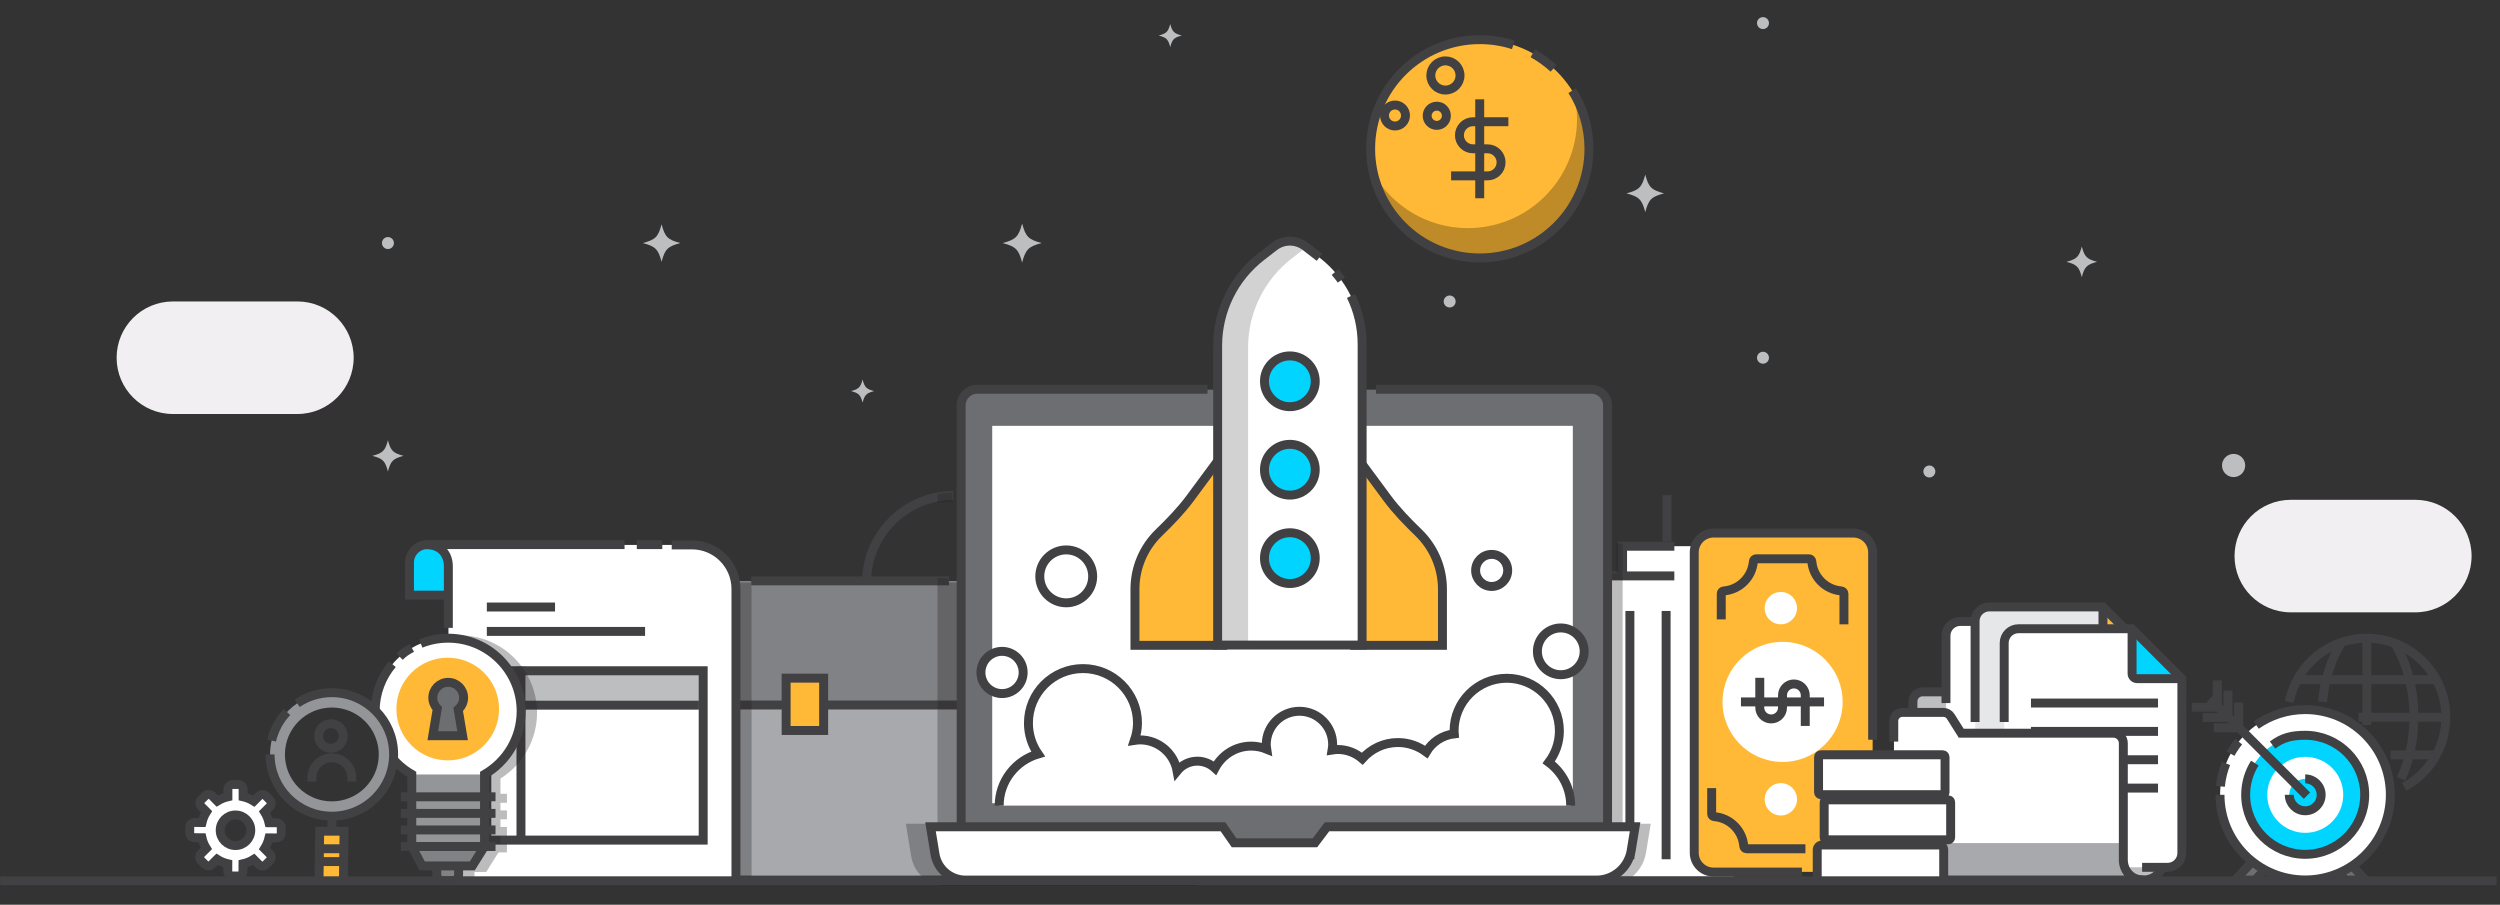 <?xml version="1.0" encoding="UTF-8" standalone="no"?>
<!-- Created with Inkscape (http://www.inkscape.org/) -->

<svg
   xmlns:dc="http://purl.org/dc/elements/1.1/"
   xmlns:cc="http://creativecommons.org/ns#"
   xmlns:rdf="http://www.w3.org/1999/02/22-rdf-syntax-ns#"
   xmlns:svg="http://www.w3.org/2000/svg"
   xmlns="http://www.w3.org/2000/svg"
   xmlns:sodipodi="http://sodipodi.sourceforge.net/DTD/sodipodi-0.dtd"
   xmlns:inkscape="http://www.inkscape.org/namespaces/inkscape"
   width="210mm"
   height="76mm"
   viewBox="0 0 210 76"
   version="1.1"
   id="svg3130"
   inkscape:version="0.92.3 (2405546, 2018-03-11)"
   sodipodi:docname="ERP Implement.svg">
  <rect x="0" y="0" width="210" height="76" fill="#333333" stroke="none"/>
  <defs
     id="defs3124">
    <clipPath
       clipPathUnits="userSpaceOnUse"
       id="clipPath1228">
      <path
         d="M 0,500 H 500 V 0 H 0 Z"
         id="path1226"
         inkscape:connector-curvature="0" />
    </clipPath>
    <clipPath
       clipPathUnits="userSpaceOnUse"
       id="clipPath1380">
      <path
         d="m 148.556,327.513 h 7.926 v -50.56 h -7.926 z"
         id="path1378"
         inkscape:connector-curvature="0" />
    </clipPath>
    <clipPath
       clipPathUnits="userSpaceOnUse"
       id="clipPath1534">
      <path
         d="m 298.17,333.637 h 9.075 v -56.122 h -9.075 z"
         id="path1532"
         inkscape:connector-curvature="0" />
    </clipPath>
    <clipPath
       clipPathUnits="userSpaceOnUse"
       id="clipPath1550">
      <path
         d="m 182.345,342.127 h 50.854 v -65.924 h -50.854 z"
         id="path1548"
         inkscape:connector-curvature="0" />
    </clipPath>
    <clipPath
       clipPathUnits="userSpaceOnUse"
       id="clipPath1608">
      <path
         d="m 234.405,384 h 14.774 v -67.722 h -14.774 z"
         id="path1606"
         inkscape:connector-curvature="0" />
    </clipPath>
    <clipPath
       clipPathUnits="userSpaceOnUse"
       id="clipPath1696">
      <path
         d="m 104.778,318.232 h 15.738 v -41.279 h -15.738 z"
         id="path1694"
         inkscape:connector-curvature="0" />
    </clipPath>
    <clipPath
       clipPathUnits="userSpaceOnUse"
       id="clipPath1148">
      <path
         d="M 0,500 H 500 V 0 H 0 Z"
         id="path1146"
         inkscape:connector-curvature="0" />
    </clipPath>
  </defs>
  <sodipodi:namedview
     id="base"
     pagecolor="#ffffff"
     bordercolor="#666666"
     borderopacity="1.0"
     inkscape:pageopacity="0.0"
     inkscape:pageshadow="2"
     inkscape:zoom="0.49497475"
     inkscape:cx="0.43052413"
     inkscape:cy="55.855564"
     inkscape:document-units="mm"
     inkscape:current-layer="layer1"
     showgrid="false"
     inkscape:pagecheckerboard="true"
     inkscape:window-width="1920"
     inkscape:window-height="1001"
     inkscape:window-x="-9"
     inkscape:window-y="-9"
     inkscape:window-maximized="1" />
  <g
     inkscape:label="Layer 1"
     inkscape:groupmode="layer"
     id="layer1"
     transform="translate(0,-221)">
    <g
       id="g6250"
       transform="translate(0,-1.587)">
      <g
         id="g1142"
         transform="matrix(0.501,0,0,-0.501,-15.265,435.387)">
        <g
           clip-path="url(#clipPath1148)"
           id="g1144">
          <g
             transform="translate(80.332,355.337)"
             id="g1150">
            <path
               inkscape:connector-curvature="0"
               id="path1152"
               style="fill:#f1eff2;fill-opacity:1;fill-rule:nonzero;stroke:none"
               d="m 0,0 h -20.877 c -5.21,0 -9.434,4.224 -9.434,9.434 v 0 c 0,5.211 4.224,9.435 9.434,9.435 H 0 c 5.21,0 9.434,-4.224 9.434,-9.435 v 0 C 9.434,4.224 5.21,0 0,0" />
          </g>
          <g
             transform="translate(435.432,322.082)"
             id="g1154">
            <path
               inkscape:connector-curvature="0"
               id="path1156"
               style="fill:#f1eff2;fill-opacity:1;fill-rule:nonzero;stroke:none"
               d="m 0,0 h -20.877 c -5.21,0 -9.434,4.224 -9.434,9.434 v 0 c 0,5.211 4.224,9.435 9.434,9.435 H 0 c 5.21,0 9.434,-4.224 9.434,-9.435 v 0 C 9.434,4.224 5.21,0 0,0" />
          </g>
          <g
             transform="translate(99.442,408.08)"
             id="g1158" />
          <g
             transform="translate(327.063,420.879)"
             id="g1162">
            <path
               inkscape:connector-curvature="0"
               id="path1164"
               style="fill:#bcbec0;fill-opacity:1;fill-rule:nonzero;stroke:none"
               d="m 0,0 c 0,-0.554 -0.449,-1.003 -1.003,-1.003 -0.554,0 -1.004,0.449 -1.004,1.003 0,0.554 0.45,1.003 1.004,1.003 C -0.449,1.003 0,0.554 0,0" />
          </g>
          <g
             transform="translate(96.515,384)"
             id="g1166">
            <path
               inkscape:connector-curvature="0"
               id="path1168"
               style="fill:#bcbec0;fill-opacity:1;fill-rule:nonzero;stroke:none"
               d="m 0,0 c 0,-0.554 -0.449,-1.003 -1.003,-1.003 -0.554,0 -1.004,0.449 -1.004,1.003 0,0.554 0.45,1.003 1.004,1.003 C -0.449,1.003 0,0.554 0,0" />
          </g>
          <g
             transform="translate(327.063,364.771)"
             id="g1170">
            <path
               inkscape:connector-curvature="0"
               id="path1172"
               style="fill:#bcbec0;fill-opacity:1;fill-rule:nonzero;stroke:none"
               d="m 0,0 c 0,-0.554 -0.449,-1.003 -1.003,-1.003 -0.554,0 -1.004,0.449 -1.004,1.003 0,0.554 0.45,1.003 1.004,1.003 C -0.449,1.003 0,0.554 0,0" />
          </g>
          <g
             transform="translate(354.955,345.7)"
             id="g1174">
            <path
               inkscape:connector-curvature="0"
               id="path1176"
               style="fill:#bcbec0;fill-opacity:1;fill-rule:nonzero;stroke:none"
               d="m 0,0 c 0,-0.554 -0.449,-1.003 -1.003,-1.003 -0.554,0 -1.004,0.449 -1.004,1.003 0,0.554 0.45,1.003 1.004,1.003 C -0.449,1.003 0,0.554 0,0" />
          </g>
          <g
             transform="translate(274.529,374.203)"
             id="g1178">
            <path
               inkscape:connector-curvature="0"
               id="path1180"
               style="fill:#bcbec0;fill-opacity:1;fill-rule:nonzero;stroke:none"
               d="m 0,0 c 0,-0.554 -0.449,-1.003 -1.003,-1.003 -0.554,0 -1.004,0.449 -1.004,1.003 0,0.554 0.45,1.003 1.004,1.003 C -0.449,1.003 0,0.554 0,0" />
          </g>
          <g
             transform="translate(406.91,346.704)"
             id="g1182">
            <path
               inkscape:connector-curvature="0"
               id="path1184"
               style="fill:#bcbec0;fill-opacity:1;fill-rule:nonzero;stroke:none"
               d="m 0,0 c 0,-1.074 -0.871,-1.945 -1.945,-1.945 -1.073,0 -1.944,0.871 -1.944,1.945 0,1.074 0.871,1.945 1.944,1.945 C -0.871,1.945 0,1.074 0,0" />
          </g>
          <g
             transform="translate(162.173,426.183)"
             id="g1186">
            <path
               inkscape:connector-curvature="0"
               id="path1188"
               style="fill:#bcbec0;fill-opacity:1;fill-rule:nonzero;stroke:none"
               d="m 0,0 c 0,-0.772 -0.626,-1.397 -1.397,-1.397 -0.772,0 -1.397,0.625 -1.397,1.397 0,0.772 0.625,1.397 1.397,1.397 C -0.626,1.397 0,0.772 0,0" />
          </g>
          <g
             transform="translate(382.08,380.853)"
             id="g1190">
            <path
               inkscape:connector-curvature="0"
               id="path1192"
               style="fill:#bcbec0;fill-opacity:1;fill-rule:nonzero;stroke:none"
               d="M 0,0 C -1.735,-0.46 -2.108,-0.833 -2.568,-2.568 -3.028,-0.833 -3.402,-0.46 -5.136,0 -3.402,0.46 -3.028,0.833 -2.568,2.568 -2.108,0.833 -1.735,0.46 0,0" />
          </g>
          <g
             transform="translate(177.03,359.179)"
             id="g1194">
            <path
               inkscape:connector-curvature="0"
               id="path1196"
               style="fill:#bcbec0;fill-opacity:1;fill-rule:nonzero;stroke:none"
               d="m 0,0 c -1.308,-0.347 -1.59,-0.628 -1.937,-1.937 -0.347,1.309 -0.628,1.59 -1.937,1.937 1.309,0.347 1.59,0.628 1.937,1.937 C -1.59,0.628 -1.308,0.347 0,0" />
          </g>
          <g
             transform="translate(228.612,418.795)"
             id="g1198">
            <path
               inkscape:connector-curvature="0"
               id="path1200"
               style="fill:#bcbec0;fill-opacity:1;fill-rule:nonzero;stroke:none"
               d="m 0,0 c -1.308,-0.347 -1.59,-0.628 -1.937,-1.937 -0.347,1.309 -0.628,1.59 -1.937,1.937 1.309,0.347 1.59,0.629 1.937,1.937 C -1.59,0.629 -1.308,0.347 0,0" />
          </g>
          <g
             transform="translate(98.128,348.323)"
             id="g1202">
            <path
               inkscape:connector-curvature="0"
               id="path1204"
               style="fill:#bcbec0;fill-opacity:1;fill-rule:nonzero;stroke:none"
               d="M 0,0 C -1.767,-0.469 -2.147,-0.849 -2.616,-2.616 -3.085,-0.849 -3.465,-0.469 -5.232,0 -3.465,0.469 -3.085,0.849 -2.616,2.616 -2.147,0.849 -1.767,0.469 0,0" />
          </g>
          <g
             transform="translate(144.539,384)"
             id="g1206">
            <path
               inkscape:connector-curvature="0"
               id="path1208"
               style="fill:#bcbec0;fill-opacity:1;fill-rule:nonzero;stroke:none"
               d="M 0,0 C -2.126,-0.564 -2.583,-1.021 -3.147,-3.147 -3.711,-1.021 -4.169,-0.564 -6.294,0 -4.169,0.564 -3.711,1.021 -3.147,3.147 -2.583,1.021 -2.126,0.564 0,0" />
          </g>
          <g
             transform="translate(309.468,390.119)"
             id="g1210">
            <path
               inkscape:connector-curvature="0"
               id="path1212"
               style="fill:#bcbec0;fill-opacity:1;fill-rule:nonzero;stroke:none"
               d="m 0,2.21 c -2.126,-0.564 -2.583,-1.021 -3.147,-3.147 -0.564,2.126 -1.022,2.583 -3.148,3.147 2.126,0.564 2.584,1.021 3.148,3.147 0.564,-2.126 1.021,-2.583 3.147,-3.147" />
          </g>
          <g
             transform="translate(205.115,384)"
             id="g1214">
            <path
               inkscape:connector-curvature="0"
               id="path1216"
               style="fill:#bcbec0;fill-opacity:1;fill-rule:nonzero;stroke:none"
               d="m 0,0 c -2.209,-0.586 -2.684,-1.061 -3.271,-3.27 -0.586,2.209 -1.061,2.684 -3.27,3.27 2.209,0.586 2.684,1.061 3.27,3.27 C -2.684,1.061 -2.209,0.586 0,0" />
          </g>
        </g>
      </g>
      <g
         transform="matrix(0.501,0,0,-0.501,133.473,235.089)"
         id="g1230">
        <path
           inkscape:connector-curvature="0"
           id="path1232"
           style="fill:#ffb936;fill-opacity:1;fill-rule:nonzero;stroke:none"
           d="m 0,0 c 0,-10.108 -8.194,-18.302 -18.302,-18.302 -10.108,0 -18.302,8.194 -18.302,18.302 0,10.107 8.194,18.302 18.302,18.302 C -8.194,18.302 0,10.107 0,0" />
      </g>
      <g
         transform="matrix(0.501,0,0,-0.501,132.216,230.469)"
         id="g1234">
        <path
           inkscape:connector-curvature="0"
           id="path1236"
           style="fill:#bf8b29;fill-opacity:1;fill-rule:nonzero;stroke:none"
           d="m 0,0 c 0.32,-1.355 0.507,-2.761 0.507,-4.214 0,-10.108 -8.194,-18.302 -18.302,-18.302 -6.744,0 -12.62,3.658 -15.795,9.088 1.906,-8.073 9.14,-14.088 17.795,-14.088 10.108,0 18.302,8.194 18.302,18.302 C 2.507,-5.85 1.584,-2.708 0,0" />
      </g>
      <g
         transform="matrix(0.501,0,0,-0.501,132.065,230.202)"
         id="g1238">
        <path
           inkscape:connector-curvature="0"
           id="path1240"
           style="fill:none;stroke:#414042;stroke-width:1.5;stroke-linecap:butt;stroke-linejoin:miter;stroke-miterlimit:10;stroke-dasharray:none;stroke-opacity:1"
           d="m 0,0 c 1.779,-2.822 2.809,-6.164 2.809,-9.747 0,-10.107 -8.195,-18.302 -18.303,-18.302 -10.107,0 -18.302,8.195 -18.302,18.302 0,10.108 8.195,18.302 18.302,18.302 1.962,0 3.852,-0.308 5.624,-0.88" />
      </g>
      <g
         transform="matrix(0.501,0,0,-0.501,128.754,227.066)"
         id="g1242">
        <path
           inkscape:connector-curvature="0"
           id="path1244"
           style="fill:none;stroke:#414042;stroke-width:1.5;stroke-linecap:butt;stroke-linejoin:miter;stroke-miterlimit:10;stroke-dasharray:none;stroke-opacity:1"
           d="M 0,0 C 1.264,-0.704 2.435,-1.553 3.492,-2.524" />
      </g>
      <g
         transform="matrix(0.501,0,0,-0.501,126.703,232.813)"
         id="g1246">
        <path
           inkscape:connector-curvature="0"
           id="path1248"
           style="fill:none;stroke:#414042;stroke-width:1.5;stroke-linecap:butt;stroke-linejoin:miter;stroke-miterlimit:10;stroke-dasharray:none;stroke-opacity:1"
           d="m 0,0 h -5.936 c -1.254,0 -2.27,-1.016 -2.27,-2.27 0,-1.254 1.016,-2.27 2.27,-2.27 h 2.444 c 1.254,0 2.27,-1.016 2.27,-2.27 0,-1.253 -1.016,-2.269 -2.27,-2.269 h -6.111" />
      </g>
      <g
         transform="matrix(0.501,0,0,-0.501,124.296,230.931)"
         id="g1250">
        <path
           inkscape:connector-curvature="0"
           id="path1252"
           style="fill:none;stroke:#414042;stroke-width:1.5;stroke-linecap:butt;stroke-linejoin:miter;stroke-miterlimit:10;stroke-dasharray:none;stroke-opacity:1"
           d="M 0,0 V -16.587" />
      </g>
      <g
         transform="matrix(0.501,0,0,-0.501,122.641,228.926)"
         id="g1254">
        <path
           inkscape:connector-curvature="0"
           id="path1256"
           style="fill:none;stroke:#414042;stroke-width:1.5;stroke-linecap:butt;stroke-linejoin:miter;stroke-miterlimit:10;stroke-dasharray:none;stroke-opacity:1"
           d="m 0,0 c 0,-1.352 -1.096,-2.447 -2.447,-2.447 -1.352,0 -2.448,1.095 -2.448,2.447 0,1.352 1.096,2.447 2.448,2.447 C -1.096,2.447 0,1.352 0,0 Z" />
      </g>
      <g
         transform="matrix(0.501,0,0,-0.501,118.061,232.29)"
         id="g1258">
        <path
           inkscape:connector-curvature="0"
           id="path1260"
           style="fill:none;stroke:#414042;stroke-width:1.5;stroke-linecap:butt;stroke-linejoin:miter;stroke-miterlimit:10;stroke-dasharray:none;stroke-opacity:1"
           d="m 0,0 c 0,-0.972 -0.788,-1.76 -1.76,-1.76 -0.972,0 -1.759,0.788 -1.759,1.76 0,0.972 0.787,1.76 1.759,1.76 C -0.788,1.76 0,0.972 0,0 Z" />
      </g>
      <g
         transform="matrix(0.501,0,0,-0.501,121.497,232.312)"
         id="g1262">
        <path
           inkscape:connector-curvature="0"
           id="path1264"
           style="fill:none;stroke:#414042;stroke-width:1.5;stroke-linecap:butt;stroke-linejoin:miter;stroke-miterlimit:10;stroke-dasharray:none;stroke-opacity:1"
           d="m 0,0 c 0,-0.89 -0.722,-1.612 -1.612,-1.612 -0.89,0 -1.612,0.722 -1.612,1.612 0,0.89 0.722,1.612 1.612,1.612 C -0.722,1.612 0,0.89 0,0 Z" />
      </g>
      <g
         transform="matrix(0.501,0,0,-0.501,100.296,296.515)"
         id="g1266">
        <path
           inkscape:connector-curvature="0"
           id="path1268"
           style="fill:#a7a9ac;fill-opacity:1;fill-rule:nonzero;stroke:none"
           d="m 0,0 h -79.175 c -1.096,0 -1.984,0.888 -1.984,1.984 v 46.161 c 0,1.095 0.888,1.983 1.984,1.983 H 0 c 1.096,0 1.984,-0.888 1.984,-1.983 V 1.984 C 1.984,0.888 1.096,0 0,0" />
      </g>
      <g
         transform="matrix(0.501,0,0,-0.501,101.291,281.807)"
         id="g1270">
        <path
           inkscape:connector-curvature="0"
           id="path1272"
           style="fill:#808285;fill-opacity:1;fill-rule:nonzero;stroke:none"
           d="m 0,0 h -83.143 v 18.812 c 0,1.095 0.888,1.983 1.984,1.983 H -1.984 C -0.888,20.795 0,19.907 0,18.812 Z" />
      </g>
      <g
         transform="matrix(0.501,0,0,-0.501,101.291,295.52)"
         id="g1274">
        <path
           inkscape:connector-curvature="0"
           id="path1276"
           style="fill:none;stroke:#414042;stroke-width:1.5;stroke-linecap:butt;stroke-linejoin:miter;stroke-miterlimit:10;stroke-dasharray:none;stroke-opacity:1"
           d="m 0,0 c 0,-1.095 -0.888,-1.984 -1.984,-1.984 h -79.175 c -1.096,0 -1.984,0.889 -1.984,1.984" />
      </g>
      <g
         transform="matrix(0.501,0,0,-0.501,63.103,271.379)"
         id="g1278">
        <path
           inkscape:connector-curvature="0"
           id="path1280"
           style="fill:none;stroke:#414042;stroke-width:1.5;stroke-linecap:butt;stroke-linejoin:miter;stroke-miterlimit:10;stroke-dasharray:none;stroke-opacity:1"
           d="M 0,0 H 33.175" />
      </g>
      <g
         transform="matrix(0.501,0,0,-0.501,59.601,281.807)"
         id="g1282">
        <path
           inkscape:connector-curvature="0"
           id="path1284"
           style="fill:none;stroke:#414042;stroke-width:1.5;stroke-linecap:butt;stroke-linejoin:miter;stroke-miterlimit:10;stroke-dasharray:none;stroke-opacity:1"
           d="M 0,0 H 83.143" />
      </g>
      <path
         inkscape:connector-curvature="0"
         id="path1286"
         style="fill:#ffffff;fill-opacity:1;fill-rule:nonzero;stroke:none;stroke-width:0.501"
         d="m 94.758,283.947 h -3.151 v -4.395 h 3.151 z" />
      <path
         inkscape:connector-curvature="0"
         id="path1288"
         style="fill:#ffb936;fill-opacity:1;fill-rule:nonzero;stroke:none;stroke-width:0.501"
         d="m 69.186,283.947 h -3.151 v -4.395 h 3.151 z" />
      <path
         inkscape:connector-curvature="0"
         id="path1290"
         style="fill:none;stroke:#414042;stroke-width:0.752;stroke-linecap:butt;stroke-linejoin:miter;stroke-miterlimit:10;stroke-dasharray:none;stroke-opacity:1"
         d="m 94.758,283.947 h -3.151 v -4.395 h 3.151 z" />
      <path
         inkscape:connector-curvature="0"
         id="path1292"
         style="fill:none;stroke:#414042;stroke-width:0.752;stroke-linecap:butt;stroke-linejoin:miter;stroke-miterlimit:10;stroke-dasharray:none;stroke-opacity:1"
         d="m 69.186,283.947 h -3.151 v -4.395 h 3.151 z" />
      <g
         transform="matrix(0.501,0,0,-0.501,72.796,271.484)"
         id="g1294">
        <path
           inkscape:connector-curvature="0"
           id="path1296"
           style="fill:none;stroke:#414042;stroke-width:1.5;stroke-linecap:butt;stroke-linejoin:miter;stroke-miterlimit:10;stroke-dasharray:none;stroke-opacity:1"
           d="M 0,0 C 0,7.979 6.528,14.506 14.506,14.506" />
      </g>
      <g
         transform="matrix(0.501,0,0,-0.501,181.003,280.701)"
         id="g1298">
        <path
           inkscape:connector-curvature="0"
           id="path1300"
           style="fill:#bcbec0;fill-opacity:1;fill-rule:nonzero;stroke:none"
           d="m 0,0 h -39.124 c -0.784,0 -1.42,-0.636 -1.42,-1.42 v -30.118 h 39.153 c 1.592,0 2.882,1.29 2.882,2.881 V -1.491 C 1.491,-0.667 0.823,0 0,0" />
      </g>
      <g
         transform="matrix(0.501,0,0,-0.501,173.914,280.701)"
         id="g1302">
        <path
           inkscape:connector-curvature="0"
           id="path1304"
           style="fill:none;stroke:#414042;stroke-width:1.5;stroke-linecap:butt;stroke-linejoin:miter;stroke-miterlimit:10;stroke-dasharray:none;stroke-opacity:1"
           d="m 0,0 h -24.779 c -0.899,0 -1.627,-0.729 -1.627,-1.627 v -29.911 h 38.733 c 1.823,0 3.301,1.478 3.301,3.301 V -1.708 C 15.628,-0.765 14.864,0 13.92,0 h -2.588" />
      </g>
      <g
         transform="matrix(0.501,0,0,-0.501,174.2,274.783)"
         id="g1306">
        <path
           inkscape:connector-curvature="0"
           id="path1308"
           style="fill:#ffffff;fill-opacity:1;fill-rule:nonzero;stroke:none"
           d="m 0,0 8.374,-8.374 v -29.233 c 0,-1.323 -1.073,-2.395 -2.396,-2.395 h -24.999 c -1.323,0 -2.396,1.072 -2.396,2.395 v 35.212 c 0,1.323 1.073,2.395 2.396,2.395 z" />
      </g>
      <g
         transform="matrix(0.501,0,0,-0.501,163.461,281.642)"
         id="g1310">
        <path
           inkscape:connector-curvature="0"
           id="path1312"
           style="fill:none;stroke:#414042;stroke-width:1.5;stroke-linecap:butt;stroke-linejoin:miter;stroke-miterlimit:10;stroke-dasharray:none;stroke-opacity:1"
           d="m 0,0 v 11.283 c 0,1.323 1.073,2.396 2.396,2.396 h 19.021 l 8.374,-8.374 v -29.233 c 0,-1.323 -1.073,-2.396 -2.396,-2.396 H 2.396" />
      </g>
      <g
         transform="matrix(0.501,0,0,-0.501,176.646,273.56)"
         id="g1314">
        <path
           inkscape:connector-curvature="0"
           id="path1316"
           style="fill:#e6e7e8;fill-opacity:1;fill-rule:nonzero;stroke:none"
           d="m 0,0 8.374,-8.374 v -29.233 c 0,-1.323 -1.073,-2.395 -2.396,-2.395 h -24.999 c -1.323,0 -2.396,1.072 -2.396,2.395 v 35.212 c 0,1.323 1.073,2.395 2.396,2.395 z" />
      </g>
      <g
         transform="matrix(0.501,0,0,-0.501,176.646,277.759)"
         id="g1318">
        <path
           inkscape:connector-curvature="0"
           id="path1320"
           style="fill:#ffb936;fill-opacity:1;fill-rule:nonzero;stroke:none"
           d="M 0,0 V 8.374 L 8.374,0 Z" />
      </g>
      <g
         transform="matrix(0.501,0,0,-0.501,180.845,277.759)"
         id="g1322">
        <path
           inkscape:connector-curvature="0"
           id="path1324"
           style="fill:none;stroke:#414042;stroke-width:1.5;stroke-linecap:butt;stroke-linejoin:miter;stroke-miterlimit:10;stroke-dasharray:none;stroke-opacity:1"
           d="M 0,0 H -7.537 C -7.999,0 -8.374,0.375 -8.374,0.837 V 8.374" />
      </g>
      <g
         transform="matrix(0.501,0,0,-0.501,165.907,283.234)"
         id="g1326">
        <path
           inkscape:connector-curvature="0"
           id="path1328"
           style="fill:none;stroke:#414042;stroke-width:1.5;stroke-linecap:butt;stroke-linejoin:miter;stroke-miterlimit:10;stroke-dasharray:none;stroke-opacity:1"
           d="m 0,0 v 16.898 c 0,1.323 1.073,2.396 2.396,2.396 h 19.021 l 8.374,-8.374 v -29.233 c 0,-1.323 -1.073,-2.395 -2.396,-2.395 h -1.101" />
      </g>
      <g
         transform="matrix(0.501,0,0,-0.501,179.091,275.394)"
         id="g1330">
        <path
           inkscape:connector-curvature="0"
           id="path1332"
           style="fill:#ffffff;fill-opacity:1;fill-rule:nonzero;stroke:none"
           d="m 0,0 8.374,-8.374 v -29.233 c 0,-1.323 -1.073,-2.395 -2.396,-2.395 h -24.999 c -1.323,0 -2.396,1.072 -2.396,2.395 v 35.212 c 0,1.323 1.073,2.395 2.396,2.395 z" />
      </g>
      <g
         transform="matrix(0.501,0,0,-0.501,179.091,279.593)"
         id="g1334">
        <path
           inkscape:connector-curvature="0"
           id="path1336"
           style="fill:#00d4ff;fill-opacity:1;fill-rule:nonzero;stroke:none"
           d="M 0,0 V 8.374 L 8.374,0 Z" />
      </g>
      <g
         transform="matrix(0.501,0,0,-0.501,183.29,279.593)"
         id="g1338">
        <path
           inkscape:connector-curvature="0"
           id="path1340"
           style="fill:none;stroke:#414042;stroke-width:1.5;stroke-linecap:butt;stroke-linejoin:miter;stroke-miterlimit:10;stroke-dasharray:none;stroke-opacity:1"
           d="M 0,0 H -7.537 C -7.999,0 -8.374,0.375 -8.374,0.837 V 8.374" />
      </g>
      <g
         transform="matrix(0.501,0,0,-0.501,181.274,281.642)"
         id="g1342">
        <path
           inkscape:connector-curvature="0"
           id="path1344"
           style="fill:none;stroke:#414042;stroke-width:1.5;stroke-linecap:butt;stroke-linejoin:miter;stroke-miterlimit:10;stroke-dasharray:none;stroke-opacity:1"
           d="M 0,0 H -21.304" />
      </g>
      <g
         transform="matrix(0.501,0,0,-0.501,181.274,284.024)"
         id="g1346">
        <path
           inkscape:connector-curvature="0"
           id="path1348"
           style="fill:none;stroke:#414042;stroke-width:1.5;stroke-linecap:butt;stroke-linejoin:miter;stroke-miterlimit:10;stroke-dasharray:none;stroke-opacity:1"
           d="M 0,0 H -21.304" />
      </g>
      <g
         transform="matrix(0.501,0,0,-0.501,181.274,286.405)"
         id="g1350">
        <path
           inkscape:connector-curvature="0"
           id="path1352"
           style="fill:none;stroke:#414042;stroke-width:1.5;stroke-linecap:butt;stroke-linejoin:miter;stroke-miterlimit:10;stroke-dasharray:none;stroke-opacity:1"
           d="M 0,0 H -21.304" />
      </g>
      <g
         transform="matrix(0.501,0,0,-0.501,181.274,288.787)"
         id="g1354">
        <path
           inkscape:connector-curvature="0"
           id="path1356"
           style="fill:none;stroke:#414042;stroke-width:1.5;stroke-linecap:butt;stroke-linejoin:miter;stroke-miterlimit:10;stroke-dasharray:none;stroke-opacity:1"
           d="M 0,0 H -21.304" />
      </g>
      <g
         transform="matrix(0.501,0,0,-0.501,168.352,283.235)"
         id="g1358">
        <path
           inkscape:connector-curvature="0"
           id="path1360"
           style="fill:none;stroke:#414042;stroke-width:1.5;stroke-linecap:butt;stroke-linejoin:miter;stroke-miterlimit:10;stroke-dasharray:none;stroke-opacity:1"
           d="m 0,0 v 13.241 c 0,1.323 1.073,2.395 2.396,2.395 h 19.021 l 8.374,-8.374 v -29.233 c 0,-1.323 -1.073,-2.395 -2.396,-2.395 h -4.272" />
      </g>
      <g
         transform="matrix(0.501,0,0,-0.501,180.063,296.515)"
         id="g1362">
        <path
           inkscape:connector-curvature="0"
           id="path1364"
           style="fill:#ffffff;fill-opacity:1;fill-rule:nonzero;stroke:none"
           d="m 0,0 h -40.113 c -0.962,0 -1.742,0.78 -1.742,1.742 v 24.903 c 0,0.804 0.652,1.455 1.455,1.455 h 6.856 c 0.5,0 0.965,-0.257 1.231,-0.68 l 1.77,-2.812 h 25.511 c 0.92,0 1.667,-0.747 1.667,-1.667 V 3.365 C -3.365,1.793 -2.24,0 0,0" />
      </g>
      <g
         transform="matrix(0.501,0,0,-0.501,178.375,294.827)"
         id="g1366">
        <path
           inkscape:connector-curvature="0"
           id="path1368"
           style="fill:#a7a9ac;fill-opacity:1;fill-rule:nonzero;stroke:none"
           d="m 0,0 v 2.836 h -38.489 v -4.46 c 0,-0.962 0.779,-1.741 1.742,-1.741 H 3.365 C 1.125,-3.365 0,-1.572 0,0" />
      </g>
      <g
         transform="matrix(0.501,0,0,-0.501,159.076,284.882)"
         id="g1370">
        <path
           inkscape:connector-curvature="0"
           id="path1372"
           style="fill:none;stroke:#414042;stroke-width:1.5;stroke-linecap:butt;stroke-linejoin:miter;stroke-miterlimit:10;stroke-dasharray:none;stroke-opacity:1"
           d="M 0,0 V 3.445 C 0,4.248 0.651,4.9 1.455,4.9 h 6.856 c 0.5,0 0.965,-0.257 1.231,-0.681 l 1.769,-2.812 h 25.512 c 0.92,0 1.666,-0.746 1.666,-1.667 v -19.575 c 0,-1.572 1.126,-3.366 3.366,-3.366 H 1.742" />
      </g>
      <g
         transform="matrix(0.501,0,0,-0.501,-15.265,435.387)"
         id="g1374">
        <g
           id="g1376" />
        <g
           id="g1388">
          <g
             style="opacity:0.3"
             id="g1386"
             clip-path="url(#clipPath1380)">
            <g
               id="g1384"
               transform="translate(156.482,276.953)">
              <path
                 inkscape:connector-curvature="0"
                 id="path1382"
                 style="fill:#231f20;fill-opacity:1;fill-rule:nonzero;stroke:none"
                 d="m 0,0 v 48.817 c 0,0.599 -0.069,1.181 -0.193,1.743 v -0.432 h -5 c -1.095,0 -1.983,-0.888 -1.983,-1.983 V 29.333 1.984 1.983 h -0.75 C -7.926,1.201 -7.591,0.499 -7.062,0 H -1.5 Z" />
            </g>
          </g>
        </g>
      </g>
      <g
         transform="matrix(0.501,0,0,-0.501,56.816,272.582)"
         id="g1390">
        <path
           inkscape:connector-curvature="0"
           id="path1392"
           style="fill:#00d4ff;fill-opacity:1;fill-rule:nonzero;stroke:none"
           d="m 0,0 v 3.893 c 0,2.533 1.914,4.179 4.096,4.179 h -45.81 c -1.665,0 -3.015,-1.286 -3.015,-2.873 V 0 Z" />
      </g>
      <g
         transform="matrix(0.501,0,0,-0.501,43.782,268.335)"
         id="g1394">
        <path
           inkscape:connector-curvature="0"
           id="path1396"
           style="fill:none;stroke:#414042;stroke-width:1.5;stroke-linecap:butt;stroke-linejoin:miter;stroke-miterlimit:10;stroke-dasharray:none;stroke-opacity:1"
           d="m 0,0 h -15.721 c -1.665,0 -3.015,-1.35 -3.015,-3.015 V -8.47 h 6.282" />
      </g>
      <g
         transform="matrix(0.501,0,0,-0.501,61.82,296.515)"
         id="g1398">
        <path
           inkscape:connector-curvature="0"
           id="path1400"
           style="fill:#ffffff;fill-opacity:1;fill-rule:nonzero;stroke:none"
           d="m 0,0 v 48.817 c 0,4.077 -3.305,7.382 -7.382,7.382 h -38.862 -5.705 c 2.618,0 3.745,-1.739 3.745,-3.644 V 0 Z" />
      </g>
      <g
         transform="matrix(0.501,0,0,-0.501,37.649,287.451)"
         id="g1402">
        <path
           inkscape:connector-curvature="0"
           id="path1404"
           style="fill:none;stroke:#414042;stroke-width:1.5;stroke-linecap:butt;stroke-linejoin:miter;stroke-miterlimit:10;stroke-dasharray:none;stroke-opacity:1"
           d="M 0,0 V -18.077" />
      </g>
      <g
         transform="matrix(0.501,0,0,-0.501,52.462,268.335)"
         id="g1406">
        <path
           inkscape:connector-curvature="0"
           id="path1408"
           style="fill:none;stroke:#414042;stroke-width:1.5;stroke-linecap:butt;stroke-linejoin:miter;stroke-miterlimit:10;stroke-dasharray:none;stroke-opacity:1"
           d="m 0,0 h -27.581 -5.705 c 2.618,0 3.744,-1.74 3.744,-3.645 v -10.311" />
      </g>
      <g
         transform="matrix(0.501,0,0,-0.501,55.633,268.335)"
         id="g1410">
        <path
           inkscape:connector-curvature="0"
           id="path1412"
           style="fill:none;stroke:#414042;stroke-width:1.5;stroke-linecap:butt;stroke-linejoin:miter;stroke-miterlimit:10;stroke-dasharray:none;stroke-opacity:1"
           d="M 0,0 H -4.275" />
      </g>
      <g
         transform="matrix(0.501,0,0,-0.501,61.82,296.515)"
         id="g1414">
        <path
           inkscape:connector-curvature="0"
           id="path1416"
           style="fill:none;stroke:#414042;stroke-width:1.5;stroke-linecap:butt;stroke-linejoin:miter;stroke-miterlimit:10;stroke-dasharray:none;stroke-opacity:1"
           d="m 0,0 v 48.817 c 0,4.077 -3.305,7.382 -7.382,7.382 h -3.387" />
      </g>
      <g
         transform="matrix(0.501,0,0,-0.501,40.894,273.577)"
         id="g1418">
        <path
           inkscape:connector-curvature="0"
           id="path1420"
           style="fill:none;stroke:#414042;stroke-width:1.5;stroke-linecap:butt;stroke-linejoin:miter;stroke-miterlimit:10;stroke-dasharray:none;stroke-opacity:1"
           d="M 0,0 H 11.437" />
      </g>
      <g
         transform="matrix(0.501,0,0,-0.501,40.894,275.625)"
         id="g1422">
        <path
           inkscape:connector-curvature="0"
           id="path1424"
           style="fill:none;stroke:#414042;stroke-width:1.5;stroke-linecap:butt;stroke-linejoin:miter;stroke-miterlimit:10;stroke-dasharray:none;stroke-opacity:1"
           d="M 0,0 H 26.532" />
      </g>
      <path
         inkscape:connector-curvature="0"
         id="path1426"
         style="fill:#bcbec0;fill-opacity:1;fill-rule:nonzero;stroke:none;stroke-width:0.501"
         d="M 59.067,281.822 H 40.894 v -2.89 h 18.174 z" />
      <path
         inkscape:connector-curvature="0"
         id="path1428"
         style="fill:none;stroke:#414042;stroke-width:0.752;stroke-linecap:butt;stroke-linejoin:miter;stroke-miterlimit:10;stroke-dasharray:none;stroke-opacity:1"
         d="M 59.067,293.155 H 40.894 v -14.223 h 18.174 z" />
      <g
         transform="matrix(0.501,0,0,-0.501,40.551,281.822)"
         id="g1430">
        <path
           inkscape:connector-curvature="0"
           id="path1432"
           style="fill:none;stroke:#414042;stroke-width:1.5;stroke-linecap:butt;stroke-linejoin:miter;stroke-miterlimit:10;stroke-dasharray:none;stroke-opacity:1"
           d="M 0,0 H 36.244" />
      </g>
      <g
         transform="matrix(0.501,0,0,-0.501,43.761,293.155)"
         id="g1434">
        <path
           inkscape:connector-curvature="0"
           id="path1436"
           style="fill:none;stroke:#414042;stroke-width:1.5;stroke-linecap:butt;stroke-linejoin:miter;stroke-miterlimit:10;stroke-dasharray:none;stroke-opacity:1"
           d="M 0,0 V 29.077" />
      </g>
      <path
         inkscape:connector-curvature="0"
         id="path1438"
         style="fill:#ffffff;fill-opacity:1;fill-rule:nonzero;stroke:none;stroke-width:0.501"
         d="m 143.489,272.871 h -7.192 v -4.404 h 7.192 z" />
      <g
         transform="matrix(0.501,0,0,-0.501,136.297,272.872)"
         id="g1440">
        <path
           inkscape:connector-curvature="0"
           id="path1442"
           style="fill:none;stroke:#414042;stroke-width:1.5;stroke-linecap:butt;stroke-linejoin:miter;stroke-miterlimit:10;stroke-dasharray:none;stroke-opacity:1"
           d="M 0,0 V 8.783 H 8.68" />
      </g>
      <g
         transform="matrix(0.501,0,0,-0.501,145.663,296.233)"
         id="g1444">
        <path
           inkscape:connector-curvature="0"
           id="path1446"
           style="fill:#ffffff;fill-opacity:1;fill-rule:nonzero;stroke:none"
           d="m 0,0 h -22.771 v 49.005 c 0,0.769 0.623,1.392 1.391,1.392 H -1.391 C -0.623,50.397 0,49.774 0,49.005 Z" />
      </g>
      <g
         transform="matrix(0.501,0,0,-0.501,135.058,270.963)"
         id="g1448">
        <path
           inkscape:connector-curvature="0"
           id="path1450"
           style="fill:none;stroke:#414042;stroke-width:1.5;stroke-linecap:butt;stroke-linejoin:miter;stroke-miterlimit:10;stroke-dasharray:none;stroke-opacity:1"
           d="M 0,0 H 11.15" />
      </g>
      <g
         transform="matrix(0.501,0,0,-0.501,140.023,264.178)"
         id="g1452">
        <path
           inkscape:connector-curvature="0"
           id="path1454"
           style="fill:none;stroke:#414042;stroke-width:1.5;stroke-linecap:butt;stroke-linejoin:miter;stroke-miterlimit:10;stroke-dasharray:none;stroke-opacity:1"
           d="M 0,0 V -7.779" />
      </g>
      <g
         transform="matrix(0.501,0,0,-0.501,136.911,273.907)"
         id="g1456">
        <path
           inkscape:connector-curvature="0"
           id="path1458"
           style="fill:none;stroke:#414042;stroke-width:1.5;stroke-linecap:butt;stroke-linejoin:miter;stroke-miterlimit:10;stroke-dasharray:none;stroke-opacity:1"
           d="M 0,0 V -41.632" />
      </g>
      <g
         transform="matrix(0.501,0,0,-0.501,139.954,273.907)"
         id="g1460">
        <path
           inkscape:connector-curvature="0"
           id="path1462"
           style="fill:none;stroke:#414042;stroke-width:1.5;stroke-linecap:butt;stroke-linejoin:miter;stroke-miterlimit:10;stroke-dasharray:none;stroke-opacity:1"
           d="M 0,0 V -41.632" />
      </g>
      <g
         transform="matrix(0.501,0,0,-0.501,142.998,273.907)"
         id="g1464">
        <path
           inkscape:connector-curvature="0"
           id="path1466"
           style="fill:none;stroke:#0686d8;stroke-width:1.5;stroke-linecap:butt;stroke-linejoin:miter;stroke-miterlimit:10;stroke-dasharray:none;stroke-opacity:1"
           d="M 0,0 V -41.632" />
      </g>
      <g
         transform="matrix(0.501,0,0,-0.501,157.301,268.322)"
         id="g1468">
        <path
           inkscape:connector-curvature="0"
           id="path1470"
           style="fill:#ffb936;fill-opacity:1;fill-rule:nonzero;stroke:none"
           d="m 0,0 v -52.957 c 0,-1.072 -0.869,-1.941 -1.941,-1.941 h -26.028 c -1.072,0 -1.941,0.869 -1.941,1.941 V 0 c 0,1.072 0.869,1.94 1.941,1.94 H -1.941 C -0.869,1.94 0,1.072 0,0" />
      </g>
      <g
         transform="matrix(0.501,0,0,-0.501,157.301,284.723)"
         id="g1472">
        <path
           inkscape:connector-curvature="0"
           id="path1474"
           style="fill:none;stroke:#414042;stroke-width:1.5;stroke-linecap:butt;stroke-linejoin:miter;stroke-miterlimit:10;stroke-dasharray:none;stroke-opacity:1"
           d="m 0,0 v 26.332 5.077 c 0,1.789 -1.45,3.239 -3.239,3.239 h -23.432 c -1.789,0 -3.239,-1.45 -3.239,-3.239 V 0.77 -14.419 -18.951 c 0,-1.788 1.45,-3.239 3.239,-3.239 h 14.815" />
      </g>
      <g
         transform="matrix(0.501,0,0,-0.501,154.781,281.648)"
         id="g1476">
        <path
           inkscape:connector-curvature="0"
           id="path1478"
           style="fill:#ffffff;fill-opacity:1;fill-rule:nonzero;stroke:none"
           d="m 0,0 c -0.111,-5.56 -4.708,-9.978 -10.268,-9.867 -5.561,0.111 -9.979,4.708 -9.868,10.269 0.111,5.559 4.709,9.977 10.269,9.866 C -4.307,10.158 0.111,5.56 0,0" />
      </g>
      <g
         transform="matrix(0.501,0,0,-0.501,150.951,273.697)"
         id="g1480">
        <path
           inkscape:connector-curvature="0"
           id="path1482"
           style="fill:#ffffff;fill-opacity:1;fill-rule:nonzero;stroke:none"
           d="m 0,0 c -0.03,-1.498 -1.269,-2.689 -2.767,-2.659 -1.498,0.03 -2.689,1.269 -2.659,2.767 0.03,1.498 1.269,2.688 2.767,2.659 C -1.161,2.737 0.03,1.498 0,0" />
      </g>
      <g
         transform="matrix(0.501,0,0,-0.501,150.951,289.757)"
         id="g1484">
        <path
           inkscape:connector-curvature="0"
           id="path1486"
           style="fill:#ffffff;fill-opacity:1;fill-rule:nonzero;stroke:none"
           d="m 0,0 c -0.03,-1.498 -1.269,-2.689 -2.767,-2.659 -1.498,0.03 -2.689,1.269 -2.659,2.767 0.03,1.498 1.269,2.689 2.767,2.659 C -1.161,2.737 0.03,1.498 0,0" />
      </g>
      <g
         transform="matrix(0.501,0,0,-0.501,147.821,279.525)"
         id="g1488">
        <path
           inkscape:connector-curvature="0"
           id="path1490"
           style="fill:none;stroke:#414042;stroke-width:1.5;stroke-linecap:butt;stroke-linejoin:miter;stroke-miterlimit:10;stroke-dasharray:none;stroke-opacity:1"
           d="m 0,0 v -4.986 c 0,-1.053 0.854,-1.906 1.907,-1.906 1.053,0 1.906,0.853 1.906,1.906 v 2.053 c 0,1.053 0.854,1.907 1.907,1.907 1.052,0 1.906,-0.854 1.906,-1.907 v -5.133" />
      </g>
      <g
         transform="matrix(0.501,0,0,-0.501,146.24,281.547)"
         id="g1492">
        <path
           inkscape:connector-curvature="0"
           id="path1494"
           style="fill:none;stroke:#414042;stroke-width:1.5;stroke-linecap:butt;stroke-linejoin:miter;stroke-miterlimit:10;stroke-dasharray:none;stroke-opacity:1"
           d="M 0,0 H 13.932" />
      </g>
      <g
         transform="matrix(0.501,0,0,-0.501,154.891,275.03)"
         id="g1496">
        <path
           inkscape:connector-curvature="0"
           id="path1498"
           style="fill:none;stroke:#414042;stroke-width:1.5;stroke-linecap:butt;stroke-linejoin:miter;stroke-miterlimit:10;stroke-dasharray:none;stroke-opacity:1"
           d="m 0,0 v 5.119 c 0,0.26 -0.206,0.462 -0.466,0.484 -2.619,0.224 -4.704,2.315 -4.919,4.936 -0.021,0.25 -0.212,0.448 -0.463,0.448 h -8.875 c -0.251,0 -0.441,-0.198 -0.462,-0.448 C -15.401,7.904 -17.509,5.804 -20.147,5.6 -20.383,5.581 -20.57,5.398 -20.57,5.161 v -4.34" />
      </g>
      <g
         transform="matrix(0.501,0,0,-0.501,151.656,293.883)"
         id="g1500">
        <path
           inkscape:connector-curvature="0"
           id="path1502"
           style="fill:none;stroke:#414042;stroke-width:1.5;stroke-linecap:butt;stroke-linejoin:miter;stroke-miterlimit:10;stroke-dasharray:none;stroke-opacity:1"
           d="m 0,0 h -9.875 c -0.251,0 -0.441,0.198 -0.462,0.448 -0.216,2.636 -2.324,4.735 -4.962,4.94 -0.236,0.018 -0.423,0.201 -0.423,0.438 v 4.34" />
      </g>
      <g
         transform="matrix(0.501,0,0,-0.501,152.647,296.515)"
         id="g1504">
        <path
           inkscape:connector-curvature="0"
           id="path1506"
           style="fill:#ffffff;fill-opacity:1;fill-rule:nonzero;stroke:none"
           d="m 0,0 v 5.07 c 0,0.449 0.364,0.813 0.812,0.813 h 19.581 c 0.449,0 0.813,-0.364 0.813,-0.813 V 0 Z" />
      </g>
      <g
         transform="matrix(0.501,0,0,-0.501,152.647,296.515)"
         id="g1508">
        <path
           inkscape:connector-curvature="0"
           id="path1510"
           style="fill:none;stroke:#414042;stroke-width:1.5;stroke-linecap:butt;stroke-linejoin:miter;stroke-miterlimit:10;stroke-dasharray:none;stroke-opacity:1"
           d="m 0,0 v 5.07 c 0,0.449 0.364,0.813 0.812,0.813 h 19.581 c 0.449,0 0.813,-0.364 0.813,-0.813 V 0" />
      </g>
      <g
         transform="matrix(0.501,0,0,-0.501,163.66,293.132)"
         id="g1512">
        <path
           inkscape:connector-curvature="0"
           id="path1514"
           style="fill:#ffffff;fill-opacity:1;fill-rule:nonzero;stroke:none"
           d="m 0,0 h -20.428 c -0.215,0 -0.389,0.174 -0.389,0.389 v 5.918 c 0,0.215 0.174,0.388 0.389,0.388 H 0 c 0.215,0 0.389,-0.173 0.389,-0.388 V 0.389 C 0.389,0.174 0.215,0 0,0" />
      </g>
      <g
         transform="matrix(0.501,0,0,-0.501,163.66,293.132)"
         id="g1516">
        <path
           inkscape:connector-curvature="0"
           id="path1518"
           style="fill:none;stroke:#414042;stroke-width:1.5;stroke-linecap:butt;stroke-linejoin:miter;stroke-miterlimit:10;stroke-dasharray:none;stroke-opacity:1"
           d="m 0,0 h -20.428 c -0.215,0 -0.389,0.174 -0.389,0.389 v 5.918 c 0,0.215 0.174,0.388 0.389,0.388 H 0 c 0.215,0 0.389,-0.173 0.389,-0.388 V 0.389 C 0.389,0.174 0.215,0 0,0 Z" />
      </g>
      <g
         transform="matrix(0.501,0,0,-0.501,163.188,289.341)"
         id="g1520">
        <path
           inkscape:connector-curvature="0"
           id="path1522"
           style="fill:#ffffff;fill-opacity:1;fill-rule:nonzero;stroke:none"
           d="m 0,0 h -20.428 c -0.215,0 -0.389,0.174 -0.389,0.389 v 5.918 c 0,0.214 0.174,0.388 0.389,0.388 H 0 c 0.215,0 0.389,-0.174 0.389,-0.388 V 0.389 C 0.389,0.174 0.215,0 0,0" />
      </g>
      <g
         transform="matrix(0.501,0,0,-0.501,163.188,289.341)"
         id="g1524">
        <path
           inkscape:connector-curvature="0"
           id="path1526"
           style="fill:none;stroke:#414042;stroke-width:1.5;stroke-linecap:butt;stroke-linejoin:miter;stroke-miterlimit:10;stroke-dasharray:none;stroke-opacity:1"
           d="m 0,0 h -20.428 c -0.215,0 -0.389,0.174 -0.389,0.389 v 5.918 c 0,0.214 0.174,0.388 0.389,0.388 H 0 c 0.215,0 0.389,-0.174 0.389,-0.388 V 0.389 C 0.389,0.174 0.215,0 0,0 Z" />
      </g>
      <g
         transform="matrix(0.501,0,0,-0.501,-15.265,435.387)"
         id="g1528">
        <g
           id="g1530" />
        <g
           id="g1542">
          <g
             style="opacity:0.3"
             id="g1540"
             clip-path="url(#clipPath1534)">
            <g
               id="g1538"
               transform="translate(306.446,281.775)">
              <path
                 inkscape:connector-curvature="0"
                 id="path1536"
                 style="fill:#231f20;fill-opacity:1;fill-rule:nonzero;stroke:none"
                 d="m 0,0 0.799,4.869 h -4.716 v 46.993 h -1.019 v -4.976 h -1.719 v -0.75 h -0.23 c -0.769,0 -1.392,-0.622 -1.392,-1.391 V -4.26 h 5.655 C -1.269,-3.262 -0.29,-1.774 0,0" />
            </g>
          </g>
        </g>
      </g>
      <g
         transform="matrix(0.501,0,0,-0.501,-15.265,435.387)"
         id="g1544">
        <g
           id="g1546" />
        <g
           id="g1562">
          <g
             style="opacity:0.3"
             id="g1560"
             clip-path="url(#clipPath1550)">
            <g
               id="g1554"
               transform="translate(190.127,342.127)">
              <path
                 inkscape:connector-curvature="0"
                 id="path1552"
                 style="fill:#231f20;fill-opacity:1;fill-rule:nonzero;stroke:none"
                 d="M 0,0 C -0.845,0 -1.67,-0.084 -2.478,-0.217 V -1.731 C -1.673,-1.584 -0.847,-1.5 0,-1.5 Z" />
            </g>
            <g
               id="g1558"
               transform="translate(233.199,278.936)">
              <path
                 inkscape:connector-curvature="0"
                 id="path1556"
                 style="fill:#231f20;fill-opacity:1;fill-rule:nonzero;stroke:none"
                 d="m 0,0 h -0.75 v 0 26.6 1.5 18.061 c 0,1.096 -0.888,1.984 -1.984,1.984 h -41 v 0.75 h -1.815 V 7.708 h -5.305 l 0.897,-5.467 c 0.472,-2.882 2.936,-4.974 5.857,-4.974 H -2.734 C -1.227,-2.733 0,-1.507 0,0" />
            </g>
          </g>
        </g>
      </g>
      <g
         transform="matrix(0.501,0,0,-0.501,134.551,294.346)"
         id="g1564">
        <path
           inkscape:connector-curvature="0"
           id="path1566"
           style="fill:#6d6e71;fill-opacity:1;fill-rule:nonzero;stroke:none"
           d="m 0,0 h -106.38 c -0.55,0 -1,0.45 -1,1 v 75.901 c 0,0.55 0.45,1 1,1 H 0 c 0.55,0 1,-0.45 1,-1 V 1 C 1,0.45 0.55,0 0,0" />
      </g>
      <g
         transform="matrix(0.501,0,0,-0.501,115.582,255.284)"
         id="g1568">
        <path
           inkscape:connector-curvature="0"
           id="path1570"
           style="fill:none;stroke:#414042;stroke-width:1.5;stroke-linecap:butt;stroke-linejoin:miter;stroke-miterlimit:10;stroke-dasharray:none;stroke-opacity:1"
           d="m 0,0 h 36.136 c 1.481,0 2.693,-1.212 2.693,-2.693 v -72.515 c 0,-1.482 -1.212,-2.693 -2.693,-2.693 H -66.858 c -1.481,0 -2.693,1.211 -2.693,2.693 v 72.515 c 0,1.481 1.212,2.693 2.693,2.693 h 38.613" />
      </g>
      <path
         inkscape:connector-curvature="0"
         id="path1572"
         style="fill:#ffffff;fill-opacity:1;fill-rule:nonzero;stroke:none;stroke-width:0.501"
         d="M 132.118,290.056 H 83.347 v -31.698 h 48.771 z" />
      <g
         transform="matrix(0.501,0,0,-0.501,134.103,296.515)"
         id="g1574">
        <path
           inkscape:connector-curvature="0"
           id="path1576"
           style="fill:#ffffff;fill-opacity:1;fill-rule:nonzero;stroke:none"
           d="m 0,0 h -105.786 c -2.541,0 -4.707,1.84 -5.117,4.346 l -0.754,4.596 h 49.031 l 1.876,-2.693 h 13.547 l 2.028,2.693 H 6.477 L 5.821,4.944 C 5.354,2.093 2.89,0 0,0" />
      </g>
      <g
         transform="matrix(0.501,0,0,-0.501,134.103,296.515)"
         id="g1578">
        <path
           inkscape:connector-curvature="0"
           id="path1580"
           style="fill:none;stroke:#414042;stroke-width:1.5;stroke-linecap:butt;stroke-linejoin:miter;stroke-miterlimit:10;stroke-dasharray:none;stroke-opacity:1"
           d="m 0,0 h -105.786 c -2.541,0 -4.707,1.84 -5.117,4.346 l -0.754,4.596 h 49.031 l 1.876,-2.693 h 13.547 l 2.028,2.693 H 6.477 L 5.821,4.944 C 5.354,2.093 2.89,0 0,0 Z" />
      </g>
      <g
         transform="matrix(0.501,0,0,-0.501,95.336,276.796)"
         id="g1582">
        <path
           inkscape:connector-curvature="0"
           id="path1584"
           style="fill:#ffb936;fill-opacity:1;fill-rule:nonzero;stroke:none"
           d="M 0,0 H 14.714 V 32.045 L 9.283,24.701 C 7.721,22.588 5.885,20.707 3.999,18.878 1.472,16.427 0,13.029 0,9.428 Z" />
      </g>
      <g
         transform="matrix(0.501,0,0,-0.501,121.166,276.796)"
         id="g1586">
        <path
           inkscape:connector-curvature="0"
           id="path1588"
           style="fill:#ffb936;fill-opacity:1;fill-rule:nonzero;stroke:none"
           d="m 0,0 h -14.714 v 32.045 l 5.431,-7.344 c 1.562,-2.113 3.398,-3.994 5.284,-5.823 C -1.472,16.427 0,13.029 0,9.428 Z" />
      </g>
      <g
         transform="matrix(0.501,0,0,-0.501,121.166,276.796)"
         id="g1590">
        <path
           inkscape:connector-curvature="0"
           id="path1592"
           style="fill:none;stroke:#414042;stroke-width:1.5;stroke-linecap:butt;stroke-linejoin:miter;stroke-miterlimit:10;stroke-dasharray:none;stroke-opacity:1"
           d="m 0,0 h -14.714 v 32.045 l 5.431,-7.344 c 1.562,-2.113 3.398,-3.994 5.284,-5.823 C -1.472,16.427 0,13.029 0,9.428 Z" />
      </g>
      <g
         transform="matrix(0.501,0,0,-0.501,95.336,276.796)"
         id="g1594">
        <path
           inkscape:connector-curvature="0"
           id="path1596"
           style="fill:none;stroke:#414042;stroke-width:1.5;stroke-linecap:butt;stroke-linejoin:miter;stroke-miterlimit:10;stroke-dasharray:none;stroke-opacity:1"
           d="M 0,0 H 14.714 V 32.045 L 9.283,24.701 C 7.721,22.588 5.885,20.707 3.999,18.878 1.472,16.427 0,13.029 0,9.428 Z" />
      </g>
      <g
         transform="matrix(0.501,0,0,-0.501,114.419,276.796)"
         id="g1598">
        <path
           inkscape:connector-curvature="0"
           id="path1600"
           style="fill:#ffffff;fill-opacity:1;fill-rule:nonzero;stroke:none"
           d="m 0,0 h -24.224 v 50.199 c 0,5.857 2.714,11.384 7.349,14.965 l 2.163,1.67 c 1.531,1.183 3.669,1.183 5.2,0 l 2.36,-1.822 C -2.641,61.527 0,56.148 0,50.448 Z" />
      </g>
      <g
         transform="matrix(0.501,0,0,-0.501,-15.265,435.387)"
         id="g1602">
        <g
           id="g1604" />
        <g
           id="g1616">
          <g
             style="opacity:0.31"
             id="g1614"
             clip-path="url(#clipPath1608)">
            <g
               id="g1612"
               transform="translate(247.078,381.442)">
              <path
                 inkscape:connector-curvature="0"
                 id="path1610"
                 style="fill:#6d6e71;fill-opacity:1;fill-rule:nonzero;stroke:none"
                 d="M 0,0 2.101,1.623 2.039,1.671 c -1.531,1.183 -3.668,1.183 -5.2,0 L -5.323,0 c -4.635,-3.581 -7.35,-9.107 -7.35,-14.965 v -50.199 h 5.324 v 50.199 C -7.349,-9.107 -4.635,-3.581 0,0" />
            </g>
          </g>
        </g>
      </g>
      <g
         transform="matrix(0.501,0,0,-0.501,113.481,247.446)"
         id="g1618">
        <path
           inkscape:connector-curvature="0"
           id="path1620"
           style="fill:none;stroke:#414042;stroke-width:1.5;stroke-linecap:butt;stroke-linejoin:miter;stroke-miterlimit:10;stroke-dasharray:none;stroke-opacity:1"
           d="m 0,0 c 1.215,-2.485 1.871,-5.245 1.871,-8.084 v -50.448 h -24.224 v 50.199 c 0,5.857 2.714,11.384 7.349,14.965 l 2.163,1.67 c 1.531,1.184 3.668,1.184 5.199,0 l 2.36,-1.822" />
      </g>
      <g
         transform="matrix(0.501,0,0,-0.501,112.146,245.435)"
         id="g1622">
        <path
           inkscape:connector-curvature="0"
           id="path1624"
           style="fill:none;stroke:#414042;stroke-width:1.5;stroke-linecap:butt;stroke-linejoin:miter;stroke-miterlimit:10;stroke-dasharray:none;stroke-opacity:1"
           d="M 0,0 C 0.378,-0.433 0.735,-0.883 1.069,-1.348" />
      </g>
      <g
         transform="matrix(0.501,0,0,-0.501,110.481,254.616)"
         id="g1626">
        <path
           inkscape:connector-curvature="0"
           id="path1628"
           style="fill:#00d4ff;fill-opacity:1;fill-rule:nonzero;stroke:none"
           d="m 0,0 c 0,-2.352 -1.907,-4.258 -4.258,-4.258 -2.352,0 -4.258,1.906 -4.258,4.258 0,2.352 1.906,4.258 4.258,4.258 C -1.907,4.258 0,2.352 0,0" />
      </g>
      <g
         transform="matrix(0.501,0,0,-0.501,110.481,262.043)"
         id="g1630">
        <path
           inkscape:connector-curvature="0"
           id="path1632"
           style="fill:#00d4ff;fill-opacity:1;fill-rule:nonzero;stroke:none"
           d="m 0,0 c 0,-2.352 -1.907,-4.258 -4.258,-4.258 -2.352,0 -4.258,1.906 -4.258,4.258 0,2.352 1.906,4.258 4.258,4.258 C -1.907,4.258 0,2.352 0,0" />
      </g>
      <g
         transform="matrix(0.501,0,0,-0.501,110.481,269.47)"
         id="g1634">
        <path
           inkscape:connector-curvature="0"
           id="path1636"
           style="fill:#00d4ff;fill-opacity:1;fill-rule:nonzero;stroke:none"
           d="m 0,0 c 0,-2.352 -1.907,-4.258 -4.258,-4.258 -2.352,0 -4.258,1.906 -4.258,4.258 0,2.352 1.906,4.258 4.258,4.258 C -1.907,4.258 0,2.352 0,0" />
      </g>
      <g
         transform="matrix(0.501,0,0,-0.501,110.481,254.616)"
         id="g1638">
        <path
           inkscape:connector-curvature="0"
           id="path1640"
           style="fill:none;stroke:#414042;stroke-width:1.5;stroke-linecap:butt;stroke-linejoin:miter;stroke-miterlimit:10;stroke-dasharray:none;stroke-opacity:1"
           d="m 0,0 c 0,-2.352 -1.907,-4.258 -4.258,-4.258 -2.352,0 -4.258,1.906 -4.258,4.258 0,2.352 1.906,4.258 4.258,4.258 C -1.907,4.258 0,2.352 0,0 Z" />
      </g>
      <g
         transform="matrix(0.501,0,0,-0.501,110.481,262.043)"
         id="g1642">
        <path
           inkscape:connector-curvature="0"
           id="path1644"
           style="fill:none;stroke:#414042;stroke-width:1.5;stroke-linecap:butt;stroke-linejoin:miter;stroke-miterlimit:10;stroke-dasharray:none;stroke-opacity:1"
           d="m 0,0 c 0,-2.352 -1.907,-4.258 -4.258,-4.258 -2.352,0 -4.258,1.906 -4.258,4.258 0,2.352 1.906,4.258 4.258,4.258 C -1.907,4.258 0,2.352 0,0 Z" />
      </g>
      <g
         transform="matrix(0.501,0,0,-0.501,110.481,269.47)"
         id="g1646">
        <path
           inkscape:connector-curvature="0"
           id="path1648"
           style="fill:none;stroke:#414042;stroke-width:1.5;stroke-linecap:butt;stroke-linejoin:miter;stroke-miterlimit:10;stroke-dasharray:none;stroke-opacity:1"
           d="m 0,0 c 0,-2.352 -1.907,-4.258 -4.258,-4.258 -2.352,0 -4.258,1.906 -4.258,4.258 0,2.352 1.906,4.258 4.258,4.258 C -1.907,4.258 0,2.352 0,0 Z" />
      </g>
      <g
         transform="matrix(0.501,0,0,-0.501,133.07,277.299)"
         id="g1650">
        <path
           inkscape:connector-curvature="0"
           id="path1652"
           style="fill:#ffffff;fill-opacity:1;fill-rule:nonzero;stroke:none"
           d="m 0,0 c 0,-2.165 -1.755,-3.921 -3.921,-3.921 -2.166,0 -3.921,1.756 -3.921,3.921 0,2.166 1.755,3.921 3.921,3.921 C -1.755,3.921 0,2.166 0,0" />
      </g>
      <g
         transform="matrix(0.501,0,0,-0.501,126.646,270.503)"
         id="g1654">
        <path
           inkscape:connector-curvature="0"
           id="path1656"
           style="fill:#ffffff;fill-opacity:1;fill-rule:nonzero;stroke:none"
           d="m 0,0 c 0,-1.484 -1.203,-2.688 -2.688,-2.688 -1.484,0 -2.688,1.204 -2.688,2.688 0,1.484 1.204,2.688 2.688,2.688 C -1.203,2.688 0,1.484 0,0" />
      </g>
      <g
         transform="matrix(0.501,0,0,-0.501,85.945,279.074)"
         id="g1658">
        <path
           inkscape:connector-curvature="0"
           id="path1660"
           style="fill:#ffffff;fill-opacity:1;fill-rule:nonzero;stroke:none"
           d="m 0,0 c 0,-1.955 -1.585,-3.54 -3.54,-3.54 -1.955,0 -3.54,1.585 -3.54,3.54 0,1.955 1.585,3.54 3.54,3.54 C -1.585,3.54 0,1.955 0,0" />
      </g>
      <g
         transform="matrix(0.501,0,0,-0.501,91.785,271.002)"
         id="g1662">
        <path
           inkscape:connector-curvature="0"
           id="path1664"
           style="fill:#ffffff;fill-opacity:1;fill-rule:nonzero;stroke:none"
           d="m 0,0 c 0,-2.449 -1.985,-4.435 -4.435,-4.435 -2.449,0 -4.434,1.986 -4.434,4.435 0,2.449 1.985,4.435 4.434,4.435 C -1.985,4.435 0,2.449 0,0" />
      </g>
      <g
         transform="matrix(0.501,0,0,-0.501,130.093,286.623)"
         id="g1666">
        <path
           inkscape:connector-curvature="0"
           id="path1668"
           style="fill:#ffffff;fill-opacity:1;fill-rule:nonzero;stroke:none"
           d="m 0,0 c 1.106,1.475 1.784,3.287 1.784,5.272 0,4.875 -3.952,8.828 -8.828,8.828 -4.876,0 -8.828,-3.953 -8.828,-8.828 0,-0.165 0.039,-0.319 0.048,-0.481 -2.014,-0.231 -3.728,-1.388 -4.715,-3.053 -1.333,0.985 -2.965,1.587 -4.75,1.587 -2.383,0 -4.501,-1.06 -5.971,-2.709 -1.108,0.948 -2.53,1.543 -4.103,1.543 -0.329,0 -0.646,-0.049 -0.962,-0.097 0.052,0.306 0.095,0.617 0.095,0.938 0,3.075 -2.493,5.567 -5.567,5.567 -3.074,0 -5.567,-2.492 -5.567,-5.567 0,-0.271 0.043,-0.531 0.08,-0.792 -0.804,0.328 -1.68,0.516 -2.602,0.516 -2.646,0 -4.917,-1.505 -6.076,-3.69 -0.781,0.718 -1.814,1.167 -2.958,1.167 -1.376,0 -2.589,-0.647 -3.392,-1.639 -0.535,2.959 -3.112,5.208 -6.225,5.208 -0.32,0 -0.626,-0.049 -0.933,-0.094 0.309,0.918 0.516,1.884 0.516,2.907 0,5.049 -4.093,9.142 -9.143,9.142 -5.049,0 -9.142,-4.093 -9.142,-9.142 0,-1.925 0.6,-3.705 1.616,-5.178 -3.758,-1.11 -6.517,-4.547 -6.517,-8.665 H 3.679 C 3.679,-4.277 2.221,-1.654 0,0" />
      </g>
      <g
         transform="matrix(0.501,0,0,-0.501,133.07,277.299)"
         id="g1670">
        <path
           inkscape:connector-curvature="0"
           id="path1672"
           style="fill:none;stroke:#414042;stroke-width:1.5;stroke-linecap:butt;stroke-linejoin:miter;stroke-miterlimit:10;stroke-dasharray:none;stroke-opacity:1"
           d="m 0,0 c 0,-2.165 -1.755,-3.921 -3.921,-3.921 -2.166,0 -3.921,1.756 -3.921,3.921 0,2.166 1.755,3.921 3.921,3.921 C -1.755,3.921 0,2.166 0,0 Z" />
      </g>
      <g
         transform="matrix(0.501,0,0,-0.501,126.646,270.503)"
         id="g1674">
        <path
           inkscape:connector-curvature="0"
           id="path1676"
           style="fill:none;stroke:#414042;stroke-width:1.5;stroke-linecap:butt;stroke-linejoin:miter;stroke-miterlimit:10;stroke-dasharray:none;stroke-opacity:1"
           d="m 0,0 c 0,-1.484 -1.203,-2.688 -2.688,-2.688 -1.484,0 -2.688,1.204 -2.688,2.688 0,1.484 1.204,2.688 2.688,2.688 C -1.203,2.688 0,1.484 0,0 Z" />
      </g>
      <g
         transform="matrix(0.501,0,0,-0.501,85.945,279.074)"
         id="g1678">
        <path
           inkscape:connector-curvature="0"
           id="path1680"
           style="fill:none;stroke:#414042;stroke-width:1.5;stroke-linecap:butt;stroke-linejoin:miter;stroke-miterlimit:10;stroke-dasharray:none;stroke-opacity:1"
           d="m 0,0 c 0,-1.955 -1.585,-3.54 -3.54,-3.54 -1.955,0 -3.54,1.585 -3.54,3.54 0,1.955 1.585,3.54 3.54,3.54 C -1.585,3.54 0,1.955 0,0 Z" />
      </g>
      <g
         transform="matrix(0.501,0,0,-0.501,91.785,271.002)"
         id="g1682">
        <path
           inkscape:connector-curvature="0"
           id="path1684"
           style="fill:none;stroke:#414042;stroke-width:1.5;stroke-linecap:butt;stroke-linejoin:miter;stroke-miterlimit:10;stroke-dasharray:none;stroke-opacity:1"
           d="m 0,0 c 0,-2.449 -1.985,-4.435 -4.435,-4.435 -2.449,0 -4.434,1.986 -4.434,4.435 0,2.449 1.985,4.435 4.434,4.435 C -1.985,4.435 0,2.449 0,0 Z" />
      </g>
      <g
         transform="matrix(0.501,0,0,-0.501,131.938,290.263)"
         id="g1686">
        <path
           inkscape:connector-curvature="0"
           id="path1688"
           style="fill:none;stroke:#414042;stroke-width:1.5;stroke-linecap:butt;stroke-linejoin:miter;stroke-miterlimit:10;stroke-dasharray:none;stroke-opacity:1"
           d="m 0,0 c 0,2.982 -1.458,5.605 -3.679,7.26 1.105,1.474 1.784,3.286 1.784,5.272 0,4.875 -3.952,8.828 -8.828,8.828 -4.876,0 -8.829,-3.953 -8.829,-8.828 0,-0.165 0.04,-0.319 0.049,-0.481 -2.014,-0.231 -3.729,-1.388 -4.715,-3.053 -1.333,0.985 -2.965,1.586 -4.75,1.586 -2.383,0 -4.501,-1.059 -5.972,-2.709 -1.108,0.949 -2.529,1.544 -4.102,1.544 -0.33,0 -0.646,-0.049 -0.962,-0.097 0.052,0.306 0.094,0.617 0.094,0.938 0,3.075 -2.492,5.567 -5.566,5.567 -3.075,0 -5.567,-2.492 -5.567,-5.567 0,-0.271 0.042,-0.531 0.08,-0.792 -0.804,0.328 -1.68,0.516 -2.602,0.516 -2.646,0 -4.917,-1.505 -6.076,-3.691 -0.781,0.719 -1.814,1.168 -2.958,1.168 -1.376,0 -2.589,-0.647 -3.392,-1.639 -0.536,2.959 -3.112,5.208 -6.226,5.208 -0.319,0 -0.626,-0.049 -0.933,-0.094 0.31,0.918 0.517,1.884 0.517,2.907 0,5.049 -4.094,9.142 -9.143,9.142 -5.049,0 -9.142,-4.093 -9.142,-9.142 0,-1.925 0.6,-3.705 1.616,-5.178 C -93.06,7.555 -95.82,4.117 -95.82,0" />
      </g>
      <g
         transform="matrix(0.501,0,0,-0.501,-15.265,435.387)"
         id="g1690">
        <g
           id="g1692" />
        <g
           id="g1704">
          <g
             style="opacity:0.3"
             id="g1702"
             clip-path="url(#clipPath1696)">
            <g
               id="g1700"
               transform="translate(110.02,277.854)">
              <path
                 inkscape:connector-curvature="0"
                 id="path1698"
                 style="fill:#231f20;fill-opacity:1;fill-rule:nonzero;stroke:none"
                 d="m 0,0 v 0.689 h 1.964 l 2.059,3.288 h 1.424 v 1.5 h -1.09 v 1.274 h 1.09 v 1.5 h -1.09 v 1.274 h 1.09 v 1.5 H 4.357 V 12.3 h 1.09 v 1.5 h -1.09 v 2.567 c 3.797,2.365 6.138,6.548 6.138,11.024 0,7.161 -5.826,12.987 -12.988,12.987 -0.676,0 -1.341,-0.065 -2,-0.167 V 17.175 h -0.75 V 0.689 h 0.08 V 0 c 0,-0.331 0.098,-0.637 0.258,-0.901 h 1.162 v 0 h 3.485 C -0.098,-0.637 0,-0.331 0,0" />
            </g>
          </g>
        </g>
      </g>
      <g
         transform="matrix(0.501,0,0,-0.501,38.022,296.564)"
         id="g1706">
        <path
           inkscape:connector-curvature="0"
           id="path1708"
           style="fill:#808285;fill-opacity:1;fill-rule:nonzero;stroke:none"
           d="m 0,0 h -1.663 c -0.55,0 -1,0.45 -1,1 v 3.609 c 0,0.55 0.45,1 1,1 H 0 c 0.55,0 1,-0.45 1,-1 V 1 C 1,0.45 0.55,0 0,0" />
      </g>
      <g
         transform="matrix(0.501,0,0,-0.501,38.022,296.564)"
         id="g1710">
        <path
           inkscape:connector-curvature="0"
           id="path1712"
           style="fill:none;stroke:#414042;stroke-width:1.5;stroke-linecap:butt;stroke-linejoin:miter;stroke-miterlimit:10;stroke-dasharray:none;stroke-opacity:1"
           d="m 0,0 h -1.663 c -0.55,0 -1,0.45 -1,1 v 3.609 c 0,0.55 0.45,1 1,1 H 0 c 0.55,0 1,-0.45 1,-1 V 1 C 1,0.45 0.55,0 0,0 Z" />
      </g>
      <g
         transform="matrix(0.501,0,0,-0.501,43.786,282.328)"
         id="g1714">
        <path
           inkscape:connector-curvature="0"
           id="path1716"
           style="fill:#ffffff;fill-opacity:1;fill-rule:nonzero;stroke:none"
           d="m 0,0 c 0,6.759 -5.479,12.238 -12.238,12.238 -6.758,0 -12.237,-5.479 -12.237,-12.238 0,-4.535 2.473,-8.485 6.137,-10.599 v -12.065 l 1.735,-3.288 h 8.407 l 2.058,3.288 v 12.065 C -2.473,-8.485 0,-4.535 0,0" />
      </g>
      <g
         transform="matrix(0.501,0,0,-0.501,34.591,287.643)"
         id="g1718">
        <path
           inkscape:connector-curvature="0"
           id="path1720"
           style="fill:#939598;fill-opacity:1;fill-rule:nonzero;stroke:none"
           d="m 0,0 v -12.066 l 1.734,-3.287 h 8.407 l 2.059,3.287 V 0 Z" />
      </g>
      <g
         transform="matrix(0.501,0,0,-0.501,40.708,293.693)"
         id="g1722">
        <path
           inkscape:connector-curvature="0"
           id="path1724"
           style="fill:#808285;fill-opacity:1;fill-rule:nonzero;stroke:none"
           d="m 0,0 -2.059,-3.288 h -8.406 L -12.2,0 Z" />
      </g>
      <g
         transform="matrix(0.501,0,0,-0.501,32.955,278.376)"
         id="g1726">
        <path
           inkscape:connector-curvature="0"
           id="path1728"
           style="fill:none;stroke:#414042;stroke-width:1.5;stroke-linecap:butt;stroke-linejoin:miter;stroke-miterlimit:10;stroke-dasharray:none;stroke-opacity:1"
           d="m 0,0 c -1.795,-2.129 -2.876,-4.879 -2.876,-7.882 0,-4.535 2.473,-8.485 6.138,-10.599 v -12.066 l 1.734,-3.288 h 8.407 l 2.058,3.288 v 12.066 c 3.665,2.114 6.138,6.064 6.138,10.599 0,6.758 -5.479,12.237 -12.238,12.237 -1.625,0 -3.177,-0.317 -4.596,-0.892" />
      </g>
      <g
         transform="matrix(0.501,0,0,-0.501,34.59,277.008)"
         id="g1730">
        <path
           inkscape:connector-curvature="0"
           id="path1732"
           style="fill:none;stroke:#414042;stroke-width:1.5;stroke-linecap:butt;stroke-linejoin:miter;stroke-miterlimit:10;stroke-dasharray:none;stroke-opacity:1"
           d="M 0,0 C -0.954,-0.549 -1.275,-0.701 -2.044,-1.478" />
      </g>
      <g
         transform="matrix(0.501,0,0,-0.501,33.668,289.519)"
         id="g1734">
        <path
           inkscape:connector-curvature="0"
           id="path1736"
           style="fill:none;stroke:#414042;stroke-width:1.5;stroke-linecap:butt;stroke-linejoin:miter;stroke-miterlimit:10;stroke-dasharray:none;stroke-opacity:1"
           d="M 0,0 H 15.88" />
      </g>
      <g
         transform="matrix(0.501,0,0,-0.501,33.668,290.911)"
         id="g1738">
        <path
           inkscape:connector-curvature="0"
           id="path1740"
           style="fill:none;stroke:#414042;stroke-width:1.5;stroke-linecap:butt;stroke-linejoin:miter;stroke-miterlimit:10;stroke-dasharray:none;stroke-opacity:1"
           d="M 0,0 H 15.88" />
      </g>
      <g
         transform="matrix(0.501,0,0,-0.501,33.668,292.302)"
         id="g1742">
        <path
           inkscape:connector-curvature="0"
           id="path1744"
           style="fill:none;stroke:#414042;stroke-width:1.5;stroke-linecap:butt;stroke-linejoin:miter;stroke-miterlimit:10;stroke-dasharray:none;stroke-opacity:1"
           d="M 0,0 H 15.88" />
      </g>
      <g
         transform="matrix(0.501,0,0,-0.501,33.668,293.693)"
         id="g1746">
        <path
           inkscape:connector-curvature="0"
           id="path1748"
           style="fill:none;stroke:#414042;stroke-width:1.5;stroke-linecap:butt;stroke-linejoin:miter;stroke-miterlimit:10;stroke-dasharray:none;stroke-opacity:1"
           d="M 0,0 H 15.88" />
      </g>
      <g
         transform="matrix(0.501,0,0,-0.501,41.922,282.146)"
         id="g1750">
        <path
           inkscape:connector-curvature="0"
           id="path1752"
           style="fill:#ffb936;fill-opacity:1;fill-rule:nonzero;stroke:none"
           d="m 0,0 c 0,-4.755 -3.854,-8.609 -8.609,-8.609 -4.754,0 -8.609,3.854 -8.609,8.609 0,4.755 3.855,8.609 8.609,8.609 C -3.854,8.609 0,4.755 0,0" />
      </g>
      <g
         transform="matrix(0.501,0,0,-0.501,38.943,281.197)"
         id="g1754">
        <path
           inkscape:connector-curvature="0"
           id="path1756"
           style="fill:#6d6e71;fill-opacity:1;fill-rule:nonzero;stroke:none"
           d="m 0,0 c 0,1.426 -1.156,2.582 -2.582,2.582 -1.426,0 -2.581,-1.156 -2.581,-2.582 0,-0.711 0.288,-1.355 0.753,-1.822 l -0.762,-4.546 h 5.003 l -0.74,4.416 C -0.357,-1.478 0,-0.784 0,0" />
      </g>
      <g
         transform="matrix(0.501,0,0,-0.501,38.943,281.197)"
         id="g1758">
        <path
           inkscape:connector-curvature="0"
           id="path1760"
           style="fill:none;stroke:#414042;stroke-width:1.5;stroke-linecap:butt;stroke-linejoin:miter;stroke-miterlimit:10;stroke-dasharray:none;stroke-opacity:1"
           d="m 0,0 c 0,1.426 -1.156,2.582 -2.582,2.582 -1.426,0 -2.581,-1.156 -2.581,-2.582 0,-0.711 0.288,-1.355 0.753,-1.822 l -0.762,-4.546 h 5.003 l -0.74,4.416 C -0.357,-1.478 0,-0.784 0,0 Z" />
      </g>
      <g
         transform="matrix(0.501,0,0,-0.501,27.878,290.889)"
         id="g1762">
        <path
           inkscape:connector-curvature="0"
           id="path1764"
           style="fill:none;stroke:#414042;stroke-width:1.5;stroke-linecap:butt;stroke-linejoin:miter;stroke-miterlimit:10;stroke-dasharray:none;stroke-opacity:1"
           d="M 0,0 V -4.291" />
      </g>
      <g
         transform="matrix(0.501,0,0,-0.501,23.933,285.962)"
         id="g1766">
        <path
           inkscape:connector-curvature="0"
           id="path1768"
           style="fill:#939598;fill-opacity:1;fill-rule:nonzero;stroke:none"
           d="m 0,0 c 0,4.346 3.523,7.868 7.868,7.868 4.346,0 7.869,-3.522 7.869,-7.868 0,-4.345 -3.523,-7.868 -7.869,-7.868 C 3.523,-7.868 0,-4.346 0,0 m -2.489,0 c 0,-5.72 4.637,-10.357 10.357,-10.357 5.72,0 10.357,4.637 10.357,10.357 0,5.72 -4.637,10.357 -10.357,10.357 C 2.148,10.357 -2.489,5.72 -2.489,0" />
      </g>
      <g
         transform="matrix(0.501,0,0,-0.501,24.963,281.663)"
         id="g1770">
        <path
           inkscape:connector-curvature="0"
           id="path1772"
           style="fill:none;stroke:#414042;stroke-width:1.5;stroke-linecap:butt;stroke-linejoin:miter;stroke-miterlimit:10;stroke-dasharray:none;stroke-opacity:1"
           d="m 0,0 c 1.657,1.126 3.658,1.784 5.813,1.784 5.72,0 10.357,-4.637 10.357,-10.357 0,-5.72 -4.637,-10.357 -10.357,-10.357 -5.72,0 -10.357,4.637 -10.357,10.357" />
      </g>
      <g
         transform="matrix(0.501,0,0,-0.501,22.816,284.797)"
         id="g1774">
        <path
           inkscape:connector-curvature="0"
           id="path1776"
           style="fill:none;stroke:#414042;stroke-width:1.5;stroke-linecap:butt;stroke-linejoin:miter;stroke-miterlimit:10;stroke-dasharray:none;stroke-opacity:1"
           d="M 0,0 C 0.42,1.832 1.325,3.478 2.574,4.796" />
      </g>
      <g
         transform="matrix(0.501,0,0,-0.501,26.852,296.47)"
         id="g1778">
        <path
           inkscape:connector-curvature="0"
           id="path1780"
           style="fill:#ffb936;fill-opacity:1;fill-rule:nonzero;stroke:none"
           d="M 0,0 V 8.104 H 4.092 V 0 Z" />
      </g>
      <g
         transform="matrix(0.501,0,0,-0.501,26.797,296.515)"
         id="g1782">
        <path
           inkscape:connector-curvature="0"
           id="path1784"
           style="fill:none;stroke:#414042;stroke-width:1.5;stroke-linecap:butt;stroke-linejoin:miter;stroke-miterlimit:10;stroke-dasharray:none;stroke-opacity:1"
           d="M 0,0 0.111,8.194 H 4.203 L 4.092,0" />
      </g>
      <g
         transform="matrix(0.501,0,0,-0.501,28.954,293.883)"
         id="g1786">
        <path
           inkscape:connector-curvature="0"
           id="path1788"
           style="fill:none;stroke:#414042;stroke-width:1.5;stroke-linecap:butt;stroke-linejoin:miter;stroke-miterlimit:10;stroke-dasharray:none;stroke-opacity:1"
           d="M 0,0 H -4.291" />
      </g>
      <g
         transform="matrix(0.501,0,0,-0.501,28.954,294.959)"
         id="g1790">
        <path
           inkscape:connector-curvature="0"
           id="path1792"
           style="fill:none;stroke:#414042;stroke-width:1.5;stroke-linecap:butt;stroke-linejoin:miter;stroke-miterlimit:10;stroke-dasharray:none;stroke-opacity:1"
           d="M 0,0 H -4.291" />
      </g>
      <g
         transform="matrix(0.501,0,0,-0.501,28.833,284.41)"
         id="g1794">
        <path
           inkscape:connector-curvature="0"
           id="path1796"
           style="fill:none;stroke:#414042;stroke-width:1.5;stroke-linecap:butt;stroke-linejoin:miter;stroke-miterlimit:10;stroke-dasharray:none;stroke-opacity:1"
           d="m 0,0 c 0,-1.142 -0.925,-2.066 -2.067,-2.066 -1.141,0 -2.065,0.924 -2.065,2.066 0,1.14 0.924,2.066 2.065,2.066 C -0.925,2.066 0,1.14 0,0 Z" />
      </g>
      <g
         transform="matrix(0.501,0,0,-0.501,26.197,288.24)"
         id="g1798">
        <path
           inkscape:connector-curvature="0"
           id="path1800"
           style="fill:none;stroke:#414042;stroke-width:1.5;stroke-linecap:butt;stroke-linejoin:miter;stroke-miterlimit:10;stroke-dasharray:none;stroke-opacity:1"
           d="m 0,0 v 0.636 c 0,1.851 1.501,3.352 3.352,3.352 1.851,0 3.352,-1.501 3.352,-3.352 V 0" />
      </g>
      <g
         transform="matrix(0.501,0,0,-0.501,192.294,281.553)"
         id="g1802">
        <path
           inkscape:connector-curvature="0"
           id="path1804"
           style="fill:none;stroke:#414042;stroke-width:1.5;stroke-linecap:butt;stroke-linejoin:miter;stroke-miterlimit:10;stroke-dasharray:none;stroke-opacity:1"
           d="m 0,0 c 1.193,6.093 6.562,10.692 13.007,10.692 7.32,0 13.253,-5.934 13.253,-13.252 0,-5.051 -2.824,-9.442 -6.979,-11.679" />
      </g>
      <g
         transform="matrix(0.501,0,0,-0.501,201.151,276.615)"
         id="g1806">
        <path
           inkscape:connector-curvature="0"
           id="path1808"
           style="fill:none;stroke:#414042;stroke-width:1.5;stroke-linecap:butt;stroke-linejoin:miter;stroke-miterlimit:10;stroke-dasharray:none;stroke-opacity:1"
           d="m 0,0 c 2.006,-3.25 3.231,-7.596 3.231,-12.375 0,-3.847 -0.797,-7.415 -2.155,-10.358" />
      </g>
      <g
         transform="matrix(0.501,0,0,-0.501,196.651,276.615)"
         id="g1810">
        <path
           inkscape:connector-curvature="0"
           id="path1812"
           style="fill:none;stroke:#414042;stroke-width:1.5;stroke-linecap:butt;stroke-linejoin:miter;stroke-miterlimit:10;stroke-dasharray:none;stroke-opacity:1"
           d="M 0,0 C -1.642,-2.659 -2.762,-6.054 -3.115,-9.818" />
      </g>
      <g
         transform="matrix(0.501,0,0,-0.501,198.816,276.192)"
         id="g1814">
        <path
           inkscape:connector-curvature="0"
           id="path1816"
           style="fill:none;stroke:#414042;stroke-width:1.5;stroke-linecap:butt;stroke-linejoin:miter;stroke-miterlimit:10;stroke-dasharray:none;stroke-opacity:1"
           d="M 0,0 V -14.565" />
      </g>
      <g
         transform="matrix(0.501,0,0,-0.501,198.121,282.837)"
         id="g1818">
        <path
           inkscape:connector-curvature="0"
           id="path1820"
           style="fill:none;stroke:#414042;stroke-width:1.5;stroke-linecap:butt;stroke-linejoin:miter;stroke-miterlimit:10;stroke-dasharray:none;stroke-opacity:1"
           d="M 0,0 H 14.639" />
      </g>
      <g
         transform="matrix(0.501,0,0,-0.501,193.193,279.68)"
         id="g1822">
        <path
           inkscape:connector-curvature="0"
           id="path1824"
           style="fill:none;stroke:#414042;stroke-width:1.5;stroke-linecap:butt;stroke-linejoin:miter;stroke-miterlimit:10;stroke-dasharray:none;stroke-opacity:1"
           d="M 0,0 H 22.89" />
      </g>
      <g
         transform="matrix(0.501,0,0,-0.501,200.799,285.995)"
         id="g1826">
        <path
           inkscape:connector-curvature="0"
           id="path1828"
           style="fill:none;stroke:#414042;stroke-width:1.5;stroke-linecap:butt;stroke-linejoin:miter;stroke-miterlimit:10;stroke-dasharray:none;stroke-opacity:1"
           d="M 0,0 H 7.477" />
      </g>
      <g
         transform="matrix(0.501,0,0,-0.501,186.256,279.74)"
         id="g1830">
        <path
           inkscape:connector-curvature="0"
           id="path1832"
           style="fill:none;stroke:#414042;stroke-width:1.5;stroke-linecap:butt;stroke-linejoin:miter;stroke-miterlimit:10;stroke-dasharray:none;stroke-opacity:1"
           d="M 0,0 V -4.217" />
      </g>
      <g
         transform="matrix(0.501,0,0,-0.501,187.15,280.596)"
         id="g1834">
        <path
           inkscape:connector-curvature="0"
           id="path1836"
           style="fill:none;stroke:#414042;stroke-width:1.5;stroke-linecap:butt;stroke-linejoin:miter;stroke-miterlimit:10;stroke-dasharray:none;stroke-opacity:1"
           d="M 0,0 V -4.217" />
      </g>
      <g
         transform="matrix(0.501,0,0,-0.501,191.111,294.694)"
         id="g1838">
        <path
           inkscape:connector-curvature="0"
           id="path1840"
           style="fill:#6d6e71;fill-opacity:1;fill-rule:nonzero;stroke:none"
           d="m 0,0 h -3.345 l -3.359,-3.631 h 3.345 z" />
      </g>
      <g
         transform="matrix(0.501,0,0,-0.501,191.111,294.694)"
         id="g1842">
        <path
           inkscape:connector-curvature="0"
           id="path1844"
           style="fill:none;stroke:#414042;stroke-width:1.5;stroke-linecap:butt;stroke-linejoin:miter;stroke-miterlimit:10;stroke-dasharray:none;stroke-opacity:1"
           d="m 0,0 h -3.345 l -3.247,-3.51 c -0.043,-0.046 -0.01,-0.121 0.053,-0.121 h 3.148 c 0.02,0 0.039,0.008 0.053,0.023 z" />
      </g>
      <g
         transform="matrix(0.501,0,0,-0.501,198.701,296.515)"
         id="g1846">
        <path
           inkscape:connector-curvature="0"
           id="path1848"
           style="fill:#6d6e71;fill-opacity:1;fill-rule:nonzero;stroke:none"
           d="m 0,0 h -3.345 l -3.359,3.631 h 3.345 z" />
      </g>
      <g
         transform="matrix(0.501,0,0,-0.501,198.618,296.515)"
         id="g1850">
        <path
           inkscape:connector-curvature="0"
           id="path1852"
           style="fill:none;stroke:#414042;stroke-width:1.5;stroke-linecap:butt;stroke-linejoin:miter;stroke-miterlimit:10;stroke-dasharray:none;stroke-opacity:1"
           d="m 0,0 h -3.148 c -0.02,0 -0.039,0.008 -0.053,0.023 l -3.338,3.608 h 3.345 L 0.053,0.121 C 0.096,0.075 0.063,0 0,0 Z" />
      </g>
      <g
         transform="matrix(0.501,0,0,-0.501,200.799,289.353)"
         id="g1854">
        <path
           inkscape:connector-curvature="0"
           id="path1856"
           style="fill:#ffffff;fill-opacity:1;fill-rule:nonzero;stroke:none"
           d="m 0,0 c 0,-7.888 -6.394,-14.282 -14.282,-14.282 -7.888,0 -14.282,6.394 -14.282,14.282 0,7.888 6.394,14.282 14.282,14.282 C -6.394,14.282 0,7.888 0,0" />
      </g>
      <g
         transform="matrix(0.501,0,0,-0.501,198.642,289.353)"
         id="g1858">
        <path
           inkscape:connector-curvature="0"
           id="path1860"
           style="fill:#00d4ff;fill-opacity:1;fill-rule:nonzero;stroke:none"
           d="m 0,0 c 0,-5.512 -4.468,-9.98 -9.98,-9.98 -5.511,0 -9.979,4.468 -9.979,9.98 0,5.512 4.468,9.98 9.979,9.98 C -4.468,9.98 0,5.512 0,0" />
      </g>
      <g
         transform="matrix(0.501,0,0,-0.501,196.833,289.353)"
         id="g1862">
        <path
           inkscape:connector-curvature="0"
           id="path1864"
           style="fill:#ffffff;fill-opacity:1;fill-rule:nonzero;stroke:none"
           d="m 0,0 c 0,-3.52 -2.853,-6.373 -6.373,-6.373 -3.519,0 -6.372,2.853 -6.372,6.373 0,3.52 2.853,6.373 6.372,6.373 C -2.853,6.373 0,3.52 0,0" />
      </g>
      <g
         transform="matrix(0.501,0,0,-0.501,194.978,289.353)"
         id="g1866">
        <path
           inkscape:connector-curvature="0"
           id="path1868"
           style="fill:#00d4ff;fill-opacity:1;fill-rule:nonzero;stroke:none"
           d="m 0,0 c 0,-1.476 -1.197,-2.672 -2.672,-2.672 -1.476,0 -2.673,1.196 -2.673,2.672 0,1.476 1.197,2.672 2.673,2.672 C -1.197,2.672 0,1.476 0,0" />
      </g>
      <g
         transform="matrix(0.501,0,0,-0.501,190.895,285.17)"
         id="g1870">
        <path
           inkscape:connector-curvature="0"
           id="path1872"
           style="fill:none;stroke:#414042;stroke-width:1.5;stroke-linecap:butt;stroke-linejoin:miter;stroke-miterlimit:10;stroke-dasharray:none;stroke-opacity:1"
           d="m 0,0 c 1.668,1.254 3.224,1.636 5.471,1.636 5.512,0 9.98,-4.468 9.98,-9.98 0,-5.511 -4.468,-9.979 -9.98,-9.979 -5.512,0 -9.98,4.468 -9.98,9.979 0,1.954 0.562,3.777 1.532,5.316" />
      </g>
      <g
         transform="matrix(0.501,0,0,-0.501,193.638,288.014)"
         id="g1874">
        <path
           inkscape:connector-curvature="0"
           id="path1876"
           style="fill:none;stroke:#414042;stroke-width:1.5;stroke-linecap:butt;stroke-linejoin:miter;stroke-miterlimit:10;stroke-dasharray:none;stroke-opacity:1"
           d="m 0,0 c 1.476,0 2.672,-1.196 2.672,-2.672 0,-1.476 -1.196,-2.673 -2.672,-2.673 -1.476,0 -2.672,1.197 -2.672,2.673" />
      </g>
      <g
         transform="matrix(0.501,0,0,-0.501,187.366,285.895)"
         id="g1878">
        <path
           inkscape:connector-curvature="0"
           id="path1880"
           style="fill:none;stroke:#414042;stroke-width:1.5;stroke-linecap:butt;stroke-linejoin:miter;stroke-miterlimit:10;stroke-dasharray:none;stroke-opacity:1"
           d="M 0,0 C 0.394,0.713 0.847,1.389 1.353,2.021" />
      </g>
      <g
         transform="matrix(0.501,0,0,-0.501,186.512,288.641)"
         id="g1882">
        <path
           inkscape:connector-curvature="0"
           id="path1884"
           style="fill:none;stroke:#414042;stroke-width:1.5;stroke-linecap:butt;stroke-linejoin:miter;stroke-miterlimit:10;stroke-dasharray:none;stroke-opacity:1"
           d="M 0,0 C 0.133,1.345 0.452,2.634 0.932,3.843" />
      </g>
      <g
         transform="matrix(0.501,0,0,-0.501,189.52,283.494)"
         id="g1886">
        <path
           inkscape:connector-curvature="0"
           id="path1888"
           style="fill:none;stroke:#414042;stroke-width:1.5;stroke-linecap:butt;stroke-linejoin:miter;stroke-miterlimit:10;stroke-dasharray:none;stroke-opacity:1"
           d="m 0,0 c 2.323,1.635 5.155,2.596 8.212,2.596 7.888,0 14.282,-6.395 14.282,-14.282 0,-7.888 -6.394,-14.283 -14.282,-14.283 -7.888,0 -14.282,6.395 -14.282,14.283" />
      </g>
      <g
         transform="matrix(0.501,0,0,-0.501,185.634,281.273)"
         id="g1890">
        <path
           inkscape:connector-curvature="0"
           id="path1892"
           style="fill:none;stroke:#414042;stroke-width:1.5;stroke-linecap:butt;stroke-linejoin:miter;stroke-miterlimit:10;stroke-dasharray:none;stroke-opacity:1"
           d="M 0,0 16.271,-16.271" />
      </g>
      <g
         transform="matrix(0.501,0,0,-0.501,188.045,281.601)"
         id="g1894">
        <path
           inkscape:connector-curvature="0"
           id="path1896"
           style="fill:none;stroke:#414042;stroke-width:1.5;stroke-linecap:butt;stroke-linejoin:miter;stroke-miterlimit:10;stroke-dasharray:none;stroke-opacity:1"
           d="M 0,0 V -4.217" />
      </g>
      <g
         transform="matrix(0.501,0,0,-0.501,188.061,283.721)"
         id="g1898">
        <path
           inkscape:connector-curvature="0"
           id="path1900"
           style="fill:none;stroke:#414042;stroke-width:1.5;stroke-linecap:butt;stroke-linejoin:miter;stroke-miterlimit:10;stroke-dasharray:none;stroke-opacity:1"
           d="M 0,0 H -4.217" />
      </g>
      <g
         transform="matrix(0.501,0,0,-0.501,187.146,282.857)"
         id="g1902">
        <path
           inkscape:connector-curvature="0"
           id="path1904"
           style="fill:none;stroke:#414042;stroke-width:1.5;stroke-linecap:butt;stroke-linejoin:miter;stroke-miterlimit:10;stroke-dasharray:none;stroke-opacity:1"
           d="M 0,0 H -4.217" />
      </g>
      <g
         transform="matrix(0.501,0,0,-0.501,186.231,281.992)"
         id="g1906">
        <path
           inkscape:connector-curvature="0"
           id="path1908"
           style="fill:none;stroke:#414042;stroke-width:1.5;stroke-linecap:butt;stroke-linejoin:miter;stroke-miterlimit:10;stroke-dasharray:none;stroke-opacity:1"
           d="M 0,0 H -4.217" />
      </g>
      <g
         transform="matrix(0.501,0,0,-0.501,19.782,293.612)"
         id="g1910">
        <path
           inkscape:connector-curvature="0"
           id="path1912"
           style="fill:#ffffff;fill-opacity:1;fill-rule:nonzero;stroke:none"
           d="m 0,0 c -1.416,0 -2.563,1.146 -2.563,2.564 0,1.414 1.147,2.558 2.563,2.558 1.414,0 2.56,-1.144 2.56,-2.558 C 2.56,1.146 1.414,0 0,0 M 6.868,3.824 5.621,3.829 C 5.473,4.478 5.217,5.084 4.874,5.629 L 5.757,6.513 C 6.073,6.827 6.075,7.339 5.759,7.654 L 5.098,8.315 C 4.784,8.63 4.272,8.632 3.957,8.318 L 3.072,7.434 C 2.529,7.778 1.922,8.033 1.275,8.18 v 1.249 c 0,0.445 -0.362,0.807 -0.809,0.807 h -0.933 c -0.447,0 -0.809,-0.362 -0.809,-0.807 V 8.18 C -1.914,8.037 -2.509,7.785 -3.048,7.451 L -3.926,8.338 C -4.241,8.653 -4.752,8.66 -5.068,8.343 L -5.733,7.686 C -6.048,7.374 -6.052,6.861 -5.739,6.545 L -4.861,5.656 C -5.207,5.115 -5.465,4.508 -5.614,3.861 L -6.862,3.866 C -7.309,3.87 -7.671,3.508 -7.671,3.06 L -7.677,2.126 C -7.68,1.681 -7.32,1.318 -6.873,1.314 l 1.246,-0.003 c 0.146,-0.651 0.398,-1.256 0.742,-1.799 l -0.888,-0.885 c -0.315,-0.312 -0.316,-0.823 -0.002,-1.14 l 0.656,-0.662 c 0.317,-0.319 0.829,-0.319 1.143,-0.005 l 0.886,0.879 c 0.545,-0.344 1.149,-0.604 1.8,-0.753 L -1.295,-4.299 C -1.297,-4.745 -0.936,-5.11 -0.49,-5.11 l 0.934,-0.003 c 0.446,0 0.809,0.358 0.809,0.802 l 0.004,1.25 c 0.649,0.146 1.256,0.402 1.801,0.744 l 0.881,-0.888 c 0.314,-0.314 0.827,-0.314 1.146,0 l 0.658,0.66 c 0.317,0.313 0.319,0.826 10e-4,1.139 L 4.867,-0.52 C 5.211,0.026 5.468,0.63 5.616,1.281 L 6.863,1.277 c 0.446,0 0.807,0.361 0.809,0.806 V 3.02 c 0,0.443 -0.359,0.804 -0.804,0.804" />
      </g>
      <g
         transform="matrix(0.501,0,0,-0.501,19.782,293.612)"
         id="g1914">
        <path
           inkscape:connector-curvature="0"
           id="path1916"
           style="fill:none;stroke:#414042;stroke-width:1.5;stroke-linecap:butt;stroke-linejoin:miter;stroke-miterlimit:10;stroke-dasharray:none;stroke-opacity:1"
           d="m 0,0 c -1.416,0 -2.563,1.146 -2.563,2.564 0,1.414 1.147,2.558 2.563,2.558 1.414,0 2.56,-1.144 2.56,-2.558 C 2.56,1.146 1.414,0 0,0 Z M 6.868,3.824 5.621,3.829 C 5.473,4.478 5.217,5.084 4.874,5.629 L 5.757,6.513 C 6.073,6.827 6.075,7.339 5.759,7.654 L 5.098,8.315 C 4.784,8.63 4.272,8.632 3.957,8.318 L 3.072,7.434 C 2.529,7.778 1.922,8.033 1.275,8.18 v 1.249 c 0,0.445 -0.362,0.807 -0.809,0.807 h -0.933 c -0.447,0 -0.809,-0.362 -0.809,-0.807 V 8.18 C -1.914,8.037 -2.509,7.785 -3.048,7.451 L -3.926,8.338 C -4.241,8.653 -4.752,8.66 -5.068,8.343 L -5.733,7.686 C -6.048,7.374 -6.052,6.861 -5.739,6.545 L -4.861,5.656 C -5.207,5.115 -5.465,4.508 -5.614,3.861 L -6.862,3.866 C -7.309,3.87 -7.671,3.508 -7.671,3.06 L -7.677,2.126 C -7.68,1.681 -7.32,1.318 -6.873,1.314 l 1.246,-0.003 c 0.146,-0.651 0.398,-1.256 0.742,-1.799 l -0.888,-0.885 c -0.315,-0.312 -0.316,-0.823 -0.002,-1.14 l 0.656,-0.662 c 0.317,-0.319 0.829,-0.319 1.143,-0.005 l 0.886,0.879 c 0.545,-0.344 1.149,-0.604 1.8,-0.753 L -1.295,-4.299 C -1.297,-4.745 -0.936,-5.11 -0.49,-5.11 l 0.934,-0.003 c 0.446,0 0.809,0.358 0.809,0.802 l 0.004,1.25 c 0.649,0.146 1.256,0.402 1.801,0.744 l 0.881,-0.888 c 0.314,-0.314 0.827,-0.314 1.146,0 l 0.658,0.66 c 0.317,0.313 0.319,0.826 10e-4,1.139 L 4.867,-0.52 C 5.211,0.026 5.468,0.63 5.616,1.281 L 6.863,1.277 c 0.446,0 0.807,0.361 0.809,0.806 V 3.02 c 0,0.443 -0.359,0.804 -0.804,0.804 z" />
      </g>
      <g
         transform="matrix(0.501,0,0,-0.501,0.015,296.565)"
         id="g1918">
        <path
           inkscape:connector-curvature="0"
           id="path1920"
           style="fill:none;stroke:#414042;stroke-width:1.467;stroke-linecap:butt;stroke-linejoin:miter;stroke-miterlimit:10;stroke-dasharray:none;stroke-opacity:1"
           d="M 0,0 H 418.559" />
      </g>
    </g>
  </g>
</svg>

